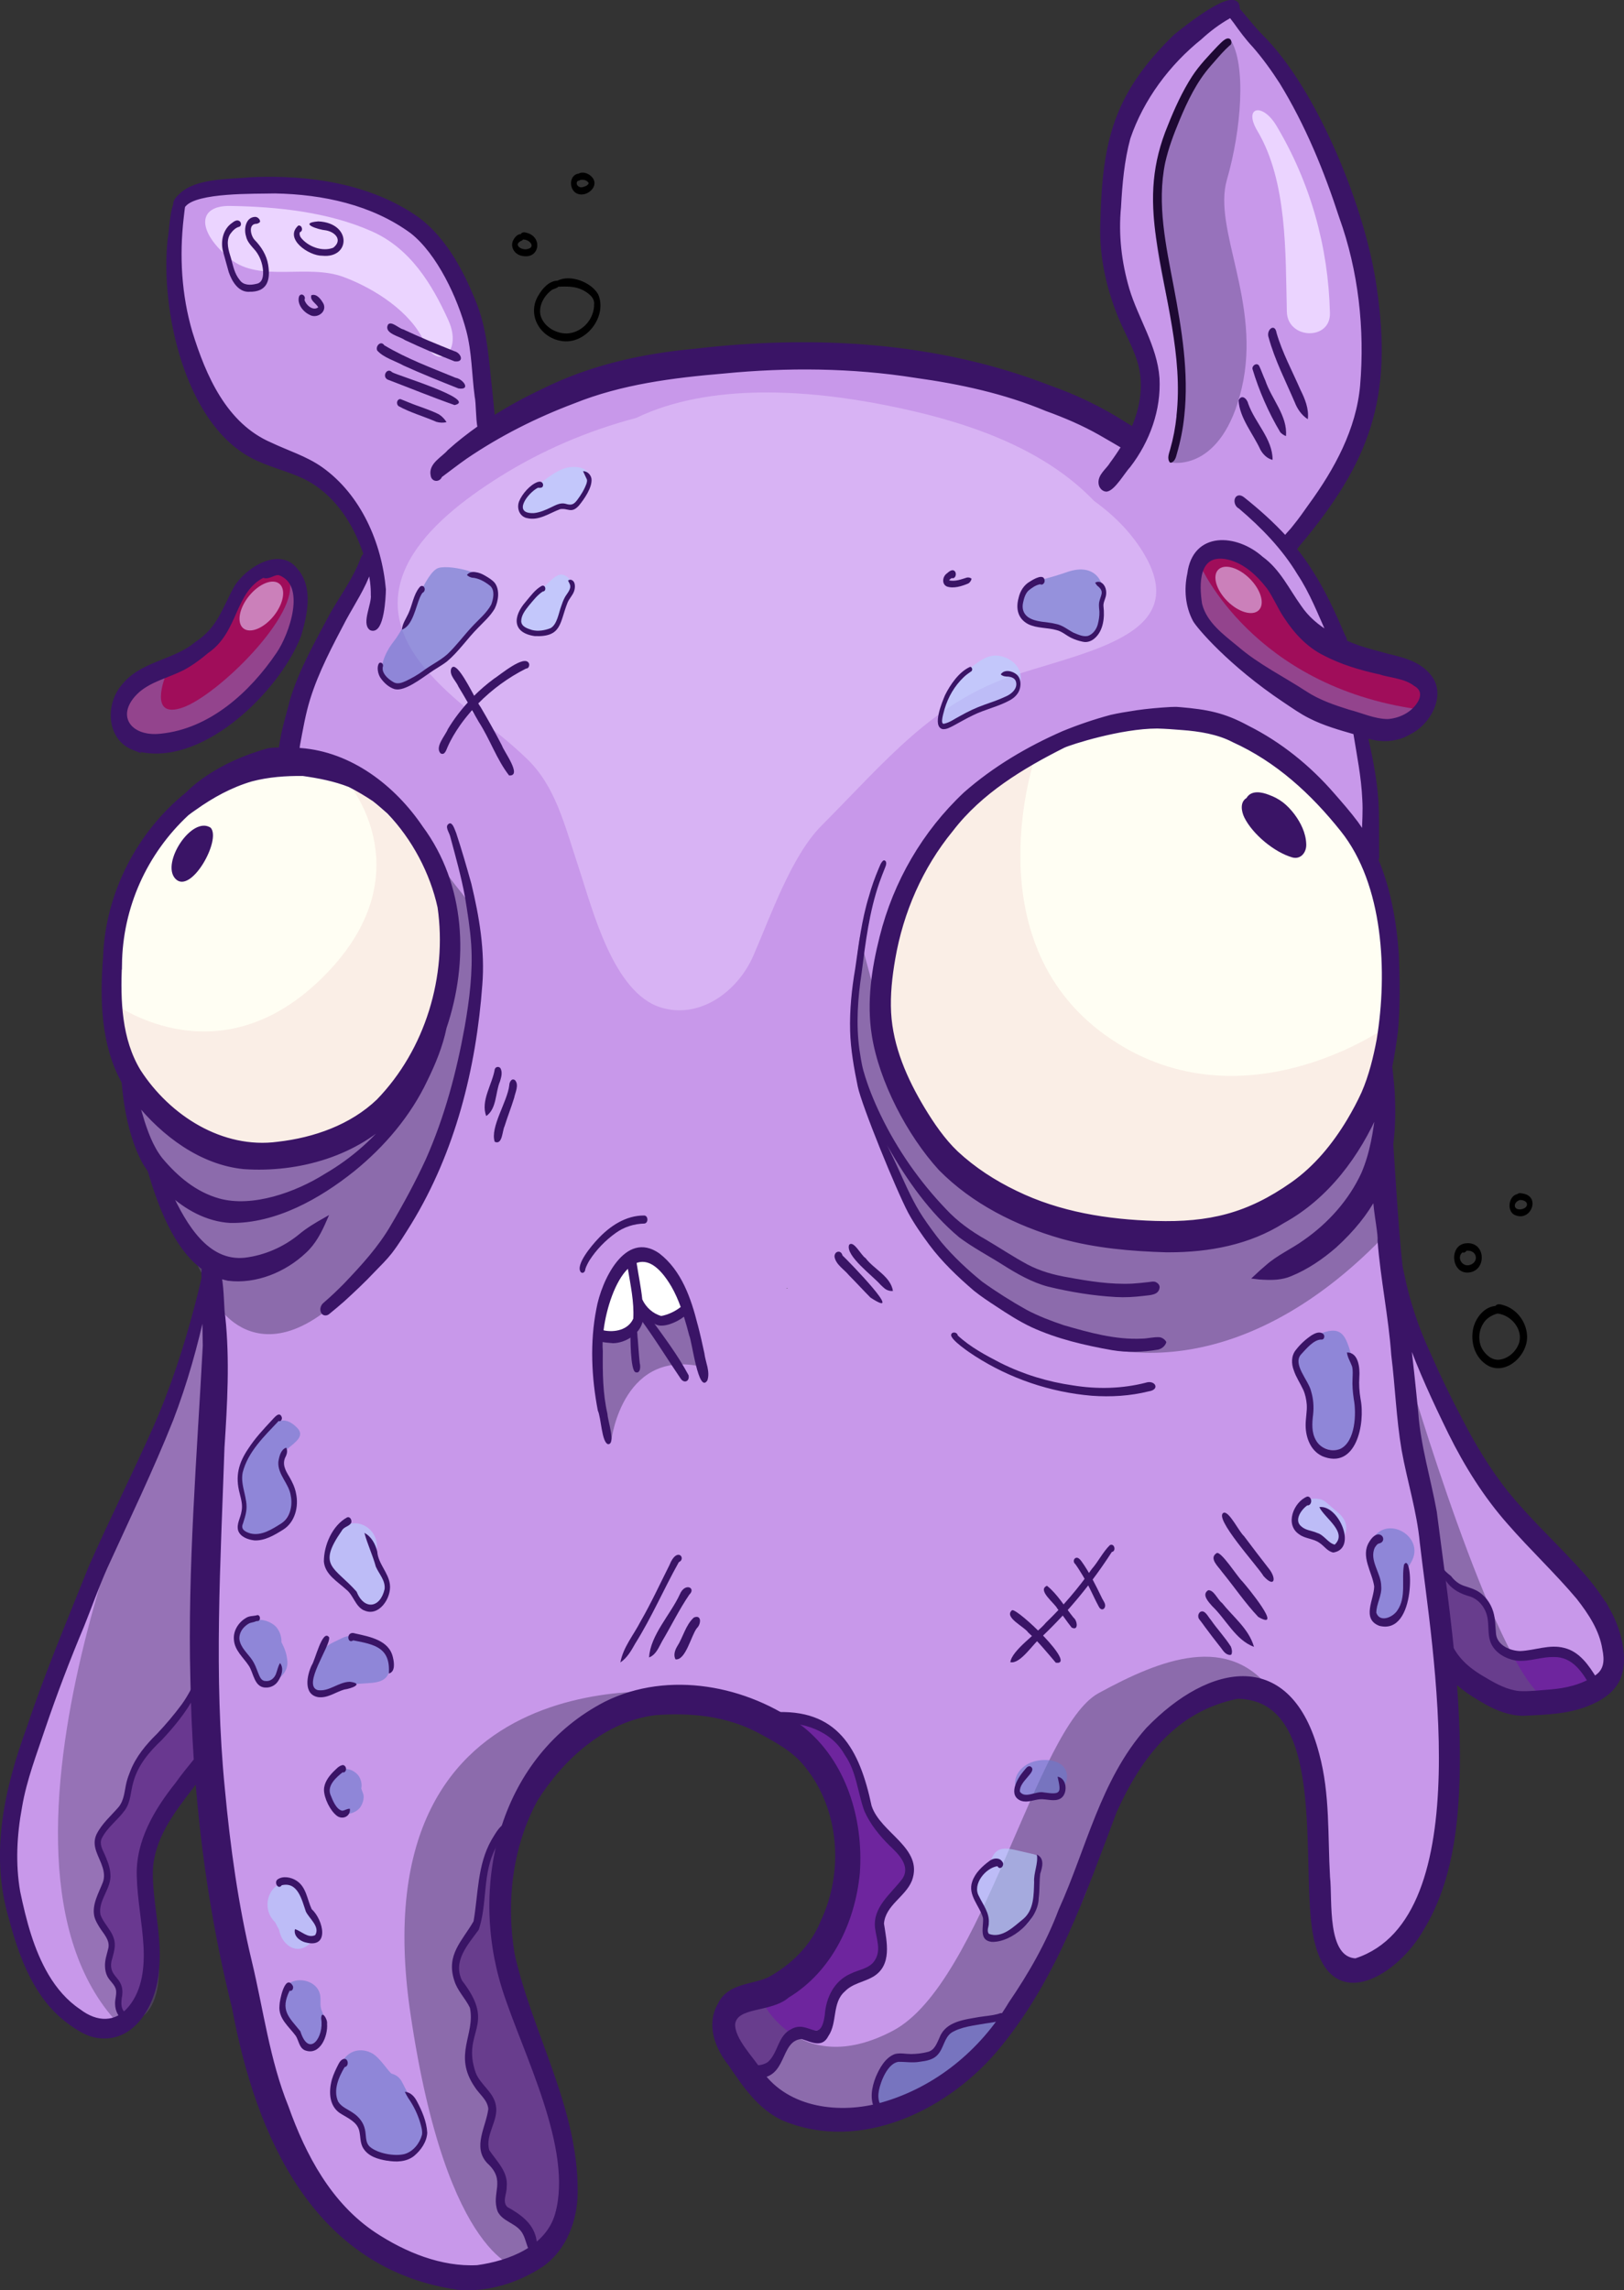 <?xml version="1.0" encoding="UTF-8"?>
<svg xmlns="http://www.w3.org/2000/svg" viewBox="0 0 306.07 431.49">
  <rect x="0" y="0" width="306.07" height="431.49" fill="#333333" stroke="none"/>
  <defs>
    <style>
      .cls-1 {
        fill: #b6d4ff;
      }

      .cls-1, .cls-2, .cls-3, .cls-4 {
        opacity: .6;
      }

      .cls-5 {
        fill: #1e0933;
      }

      .cls-6 {
        fill: #6e259e;
      }

      .cls-2 {
        fill: #697acc;
      }

      .cls-7 {
        fill: #a00d5a;
      }

      .cls-8 {
        isolation: isolate;
      }

      .cls-9 {
        fill: #fffef3;
      }

      .cls-10, .cls-11 {
        fill: #3a1466;
      }

      .cls-12 {
        fill: #fff;
      }

      .cls-13 {
        opacity: .58;
      }

      .cls-13, .cls-14, .cls-15 {
        fill: #ebd4ff;
      }

      .cls-14 {
        opacity: .46;
      }

      .cls-11 {
        stroke: #3a1466;
        stroke-linecap: round;
        stroke-miterlimit: 10;
        stroke-width: .75px;
      }

      .cls-16 {
        fill: #de75dd;
      }

      .cls-17 {
        fill: #c15dc0;
      }

      .cls-18 {
        fill: #4b2b5c;
      }

      .cls-3, .cls-19 {
        fill: #644d82;
      }

      .cls-3, .cls-19, .cls-4, .cls-20 {
        mix-blend-mode: multiply;
      }

      .cls-19 {
        opacity: .5;
      }

      .cls-21 {
        fill: #a675be;
      }

      .cls-4, .cls-20 {
        fill: #8b69af;
      }

      .cls-20 {
        opacity: .8;
      }

      .cls-22 {
        fill: #c898ea;
      }

      .cls-23 {
        fill: #efc9c7;
        opacity: .3;
      }
    </style>
  </defs>
  <g class="cls-8">
    <g id="Layer_2">
      <g id="Layer_1-2" data-name="Layer_1">
        <g>
          <g>
            <path class="cls-16" d="M80.91,324.29c-2.73-2.3-.78-10.69-.93-14.21.89-12.81,1.59-25.67,3.58-38.36.34-3.25,1.55-6.32,2.09-9.49.26-1.36.03-3.72,1.83-3.97.79-.06,1.44.58,1.59,1.32-.14,8.23.9,16.49,1.27,24.75,1.07-5.5,1.88-21.95,8.71-22.6.21.06.34.29.43.46-1.69-.26-1.75,2.83-2.37,3.98-3.8,11.35-4.38,23.42-5.82,35.22-.09,4.36.93,18.35-2.37,20.79-4.04,1.18-1.5-8.19-1.63-10.3.55-5.53,1.46-11.02.86-16.59-.35,6.2-1.26,12.33-2.25,18.44.43.17.44.2-.02.23-.57,2.71-.55,11.84-4.95,10.32Z"/>
            <path class="cls-16" d="M124.37,251.11c-.66-4.58,1.95-10.59,7.03-11.04.43,4.85-2.7,9.1-7.02,11.05,0,0,0,0,0,0Z"/>
            <path class="cls-16" d="M73.57,327.5c-4.43-.73-5.29-5.67-4.99-9.39-1.2,4.86-3.93-11.29-4.08-12.64-.69-5.7-.58-11.5.27-17.18,1.1-7.09,1.4-14.45,3.8-21.25,1.73-3.9,7.47-4.76,10.24-1.48,1.33-5.08,2.03-16.72,6.51-19.42,3.33-2.26,8.25-.29,9.03,3.68,6.33-2.67,9.83,2.99,8.61,8.79,3.4-11.47,5.8-23.43,10.61-34.39,3.81-5.69,12.62-1.21,10.63,5.25,1.04-.7,2.84-3.07,4.09-2.02-1.31,1-.58,5.34-.97,7.13-.12,1.73-.27,3.48-.52,5.2-1.47,10.85-6.45,20.83-9.77,31.19-2.49,6.99-4.96,13.99-7.43,20.99-1.73,4.04-2.23,10.34-7.53,11.1-1.03,4.32-3.9,9.2-9.07,7.73-.95,4.66-6.97,7.06-10.54,3.66-1.09,5.15-1.46,14.25-8.89,13.06Z"/>
            <path class="cls-16" d="M83.67,427.41c-6.43-.94-13.69-2.43-17.94-7.79-7.64-8.75-13.59-18.9-16.14-30.32.06.23.11.43.17.65-.55-2.07-1.21-4.26-1.15-6.42.02-.58.14-1.15.34-1.69-2.95-9.04-4.91-18.66-5.45-28.18.29-4.64-1.52-9.04-1.99-13.63,0,.01,0,.03,0,.05,0,.03,0,.06.02.15-1.91-13.7-2.04-27.38-1.4-41.14.19-3.66.58-7.24,1.03-10.74.15-4.21,2.35-9.05,7.3-8.46.95-.52,2.04-.77,3.17-.7,1.91.12,3.77,1.23,4.74,2.89,0,0,.01,0,.02,0,.92-7.68,12.24-6.87,11.9.86-.45,3.62-1.19,7.21-1.63,10.84-1.2,9.59-2,19.23-2.2,28.89,1.37,4.71,2.94,9.38,3.83,14.22,4.42,1.9,4.35,7.45,5.61,11.44,3.3,13.48,6.32,27.03,9.83,40.45,1.25,6.12,4.68,11.88,4.88,18.17,1.68,6.65,5.95,20.23-4.94,20.47Z"/>
            <path class="cls-17" d="M11.11,378.75s0,.01.01.02c0,.01.02.03.03.04-.01-.02-.03-.04-.04-.05Z"/>
            <path class="cls-17" d="M11.09,378.73s0,0,0,0c0,0,0,.01.01.02,0,0,0,0,.01.01,0,0-.01-.02-.02-.03Z"/>
            <path class="cls-17" d="M56.55,130.52v.02s-.01,0-.01.01c0,0,0-.02.01-.03Z"/>
            <path class="cls-17" d="M61.35,118.7s0,0,0,0c-.02.04-.03.07-.05.11.02-.03.03-.07.05-.1Z"/>
            <path class="cls-17" d="M61.38,118.66s0,0,0-.01c0,0,0,0,0,0,0,0,0,0,0,0,0,0,0,0,0,0,0,0,0,0,0,0,0,.01-.01.02-.02.03,0,0,0,0,0,0Z"/>
            <path class="cls-22" d="M148.2,242.75c.06,0,.11,0,.16,0,.03-.04.05-.07.08-.11-.08.04-.17.08-.25.11ZM86.67,430.26c-.51-.06-1.01-.15-1.51-.26-.5-.13-1-.28-1.49-.46-.19-.08-.38-.16-.56-.24-.11-.07-.22-.13-.33-.2-.35-.2-.69-.4-1.09-.49-.02,0-.05,0-.07-.01-.02,0-.04,0-.05,0-.02,0-.04,0-.07,0-.03,0-.06,0-.09,0-.43-.02-.84.13-1.17.39-.19-.06-.38-.13-.57-.19-.13-.04-.27-.09-.4-.13-1.93-.63-3.88-1.2-5.84-1.74-.02,0-.03,0-.05-.01-.01,0-.02,0-.03,0,0,0-.01,0-.02,0-.02,0-.04,0-.05-.01-.03,0-.06-.02-.09-.02.01,0,.02,0,.03,0-.02,0-.03,0-.04-.01-.26-.07-.51-.14-.77-.21-2.45-1.91-4.39-4.58-6.68-6.69-10.5-10.15-17.01-23.9-19.18-38.27-.83-6.62-2.44-13.09-3.78-19.62-.39-2.79-1.48-5.77-.3-8.49-.33-2.99-1.18-5.86-1.45-8.86.02.19.04.32.06.5-.45-4.2-1.13-8.48-1.3-12.74-.33-.32-.6-.69-.84-1.08-2.07,2.93-4.09,5.9-6.51,8.56-1.02,1.05-1.89,2.41-3.29,2.96-.49,1.36-1.03,2.7-1.6,4.03-.22,2.25-.2,4.88-1.23,6.6.61,2.1,1.21,4.2,1.7,6.33,1.66,4.85,2.41,10.09.86,15.08-.88,4.06-4.39,7.67-8.53,7.67-.69,0-1.39-.1-2.11-.32-2.52-.46-4.73-1.45-6.63-2.83-.15-.19-.29-.39-.44-.58-.01-.02-.03-.04-.04-.06,0-.01-.02-.03-.03-.04,0,0-.01-.02-.02-.02,0,0,0,0,0,0,0,0,0,0,0,0,0,0,0,0,0-.01,0,0,0,0,0,0,0,0,0-.01-.01-.02,0,0,0,0,0,0,0,0,0-.01-.01-.02,0,0,0,0,0,0,0,0,0,0,0-.01,0,0,0,0,0,0,0,0,0,0,0,0t0,0s0,0,0,0c0,0,0,0,0,0,0,0,0,0,0,0h0s0,0,0,0c0,0,0,0,0,0,0,0,0,0,0,0,0,0,0,0,0,0,0,0,0,0,0,0,0,0,0,0,0,0h0s0,0,0,0c0-.01-.02-.02-.02-.03,0,0,0,0,0,0,0,0,0,0-.01-.01h0s0,0,0,0c-.66-.89-1.32-1.77-1.95-2.67-.24-.44-.48-.87-.72-1.31,0,0,0-.02-.01-.03-.01-.02-.02-.04-.03-.06,0,0,0,0,0,0,0,0,0-.01,0-.02h0s0-.02,0-.02c0,0,0,0,0,0,0,0,0,0,0,0,0,0,0,0,0,0,0,0,0,0,0-.01-.02-.03-.04-.07-.05-.1-.26-.48-.52-.97-.79-1.45-.14-.25-.27-.5-.42-.74-.28-.46-.57-.94-1.07-1.18-.96-2.87-1.91-5.74-2.85-8.61-.13-.38-.36-.71-.67-.93-.09-.79-.16-1.57-.19-2.35-1.85-5.69-.85-11.83.5-17.54.29-1.23.6-2.54,1.51-3.45-.07-.23-.16-.45-.29-.66-1.64-1.86-.75-4.34.04-6.37.89-3.24,3.11-14.14,6.08-15.33.7-1.85,2.08-5.82,3.79-8.7-.08-.35-.13-.73-.13-1.14,0-.28.02-.55.04-.82.68-.04,1.32-.47,1.59-1.13.38-.96.74-1.93,1.1-2.9.04-.1.08-.2.13-.29.31-.72.63-1.45.95-2.17,0-.02.02-.04.03-.06.65-1.44,1.32-2.88,1.92-4.34.18-.45.36-.89.48-1.36.18-.73.04-1.52-.55-2.04-.04-.03-.08-.07-.12-.1.74-1.45,1.5-2.88,2.27-4.32,1.63-2.83,3.32-5.64,4.62-8.65.87-1.95,1.58-3.97,2.45-5.92.69-1.55,1.49-3.05,2.16-4.61.03-.39.06-.78.1-1.17.32-.2.57-.51.73-.87.2-.46.32-.97.46-1.46.11-.38.23-.77.34-1.16.05-.15.1-.3.14-.45.02-.07.04-.15.05-.22.1-.37.2-.73.3-1.1.13-.5.29-1.03.31-1.56.28-.78.56-1.56.85-2.34.39-1.07.77-2.13,1.16-3.2.19-.53.39-1.06.58-1.59.1-.29.2-.57.29-.86.07-.24.11-.49.1-.74.06-.17.13-.34.19-.51.21-.57.42-1.14.63-1.71.26-.73.6-1.49.62-2.28,0-.03,0-.06,0-.1.38-.94.77-1.87,1.17-2.8.25-.58.49-1.17.73-1.75.28-.67.68-1.43.62-2.17-1.48-1.22-2.69-2.78-3.92-4.25-.75-.9-1.47-1.82-2.14-2.78-.81-.6-1.36-1.49-1.9-2.36-2.07-3.33-3.74-7.49-1.45-9.86-1.26-.92-2.05-2.26-2.61-3.75-.67-1.7-1.22-3.45-1.75-5.2-.56-1.66-1.03-3.34-1.42-5.04-.07-.28-.13-.56-.2-.84-1.77-1.95-1.94-4.87-2.66-7.32-1-2.95-.89-6.07-1.25-9.13-.22-3.89-.34-7.8.27-11.66.38-3.58,1.52-7,2.89-10.31.96-3.06,3.79-9.35,6.42-11.09,1.39-1.56,2.73-3.53,4.86-4.07.29-.2.61-.37.94-.51.43-.78,1.1-1.45,1.96-1.88,2.1-1.1,3.83-2.75,5.97-3.77,2.42-1.26,5.13-1.77,7.84-1.84.48-.03.96-.07,1.44-.12-.04-3.47.61-6.98,1.45-10.38.23-.1.45-.24.65-.43.3-.28.47-.71.64-1.08.14-.3.28-.61.42-.92,0,0,0-.02.01-.03,0,0,0,0,0-.01,1.1-2.38,2.18-4.77,3.24-7.16,0,0,0-.01,0-.02,0,0,0,0,0,0,.64-1.46,1.28-2.92,1.91-4.38.31-.72.62-1.44.93-2.16.15-.34.3-.68.45-1.02.17-.38.36-.77.48-1.18,1.06-.99,2.13-1.98,3.16-3-.29-.84-.28-1.78.09-2.62.54-1.52,1.28-3.05,2.55-4.08.1-.08.21-.16.32-.23-.75-1.38-1.45-2.79-1.98-4.26-.65-.89-1.32-1.76-1.93-2.67-.92-1.39-1.47-3.01-2.6-4.26-.79-1.07-2.09-1.43-3.17-2.13-1.57-1.18-3.27-2.07-4.98-3.01-.72-.47-1.44-.96-2.21-1.36-1.84-.64-3.6-1.47-5.06-2.8-2.35.5-4.28-1.27-5.19-3.28-1.55-2.71-3.01-5.47-4.32-8.31-3.04-6.88-5.57-14.21-5.65-21.81.07-1.82-.04-3.89.88-5.51-.49-2.42-.71-5.01.24-7.29.81-1.4,2.36-1.53,3.65-.94.06-.04.11-.07.16-.1.4-.25.84-.41,1.3-.51.33-.22.67-.41,1.02-.58,1.29-.63,2.76-.56,4.15-.31,1.57-.48,3.2-.8,4.84-.97,3.53-.54,7.09-.4,10.56.43,2.17.46,4.2,1.38,6.28,2.11,2.49,1.02,5.19,1.57,7.41,3.18.05.03.1.07.15.1.55-.25,1.19-.32,1.79-.13,2.5.82,4.4,2.91,5.42,5.28.16.37.33.69.67.92.93.81,1.75,1.75,2.52,2.71.71.88,1.26,1.88,1.81,2.86,1.47,2.7,2.46,5.63,3.25,8.48.99,1.84,2.4,7.12,1.43,9.98.12.57.24,1.14.36,1.71.37,2.57,1.97,6.79,1.39,9.39.72-.21,1.44-.36,2.18-.48.08-.25.21-.48.38-.7.49-.66,1.33-.96,1.96-1.49,6.17-4.04,13.45-6.1,20.6-7.66,7.56-1.53,15.31-1.71,22.99-1.88.25.02.51.02.76.02.32-.81,1.02-1.46,1.99-1.56,2.4-.13,4.83-.14,7.24-.14,7.74-.12,15.42,1.1,23.04,2.31,6.03,1.2,12.14,2.11,18.03,3.92,4.24,1.07,8.2,2.97,11.84,5.37,1.09.3,2.18.64,3.28.89.96.14,1.92.23,2.84.55,1.42.47,2.75,1.2,3.48,2.56.27.56.59,1.11.85,1.68.25-.34.51-.67.77-1,.09-.83.36-1.64.49-2.46.67-2.94,1.28-5.98,2.61-8.7-.66-3.81-2.61-7.41-2.68-11.28-3.11-7.19-5.26-15.01-5.08-22.9.17-2.89.67-5.76,1.3-8.58.49-2,.97-4,1.53-5.98.43-1.24.78-2.78,2.11-3.34.23-.49.47-.97.75-1.44-.35-1.82,1.21-3.34,1.97-4.87.96-1.4,1.74-3.48,3.72-3.52,1.17-1.25,2.03-3.03,3.65-3.73.68-.63,1.41-1.23,2.07-1.89.83-.79,1.36-1.78,2.11-2.64,1.43-1.44,3.78-2,5.16-.18,1.19,1.43,2.22,3,3.18,4.6.55.93,1.04,1.89,1.49,2.87,1.47,1.66,2.62,3.59,3.83,5.45,1.09.26,1.68,1.29,2.09,2.25.82,1.72,1.65,3.45,2.45,5.19.89,1.89,1.68,3.83,2.3,5.83.29.51.58,1.05.63,1.64-.01.77.35,1.47.52,2.21,1.53,1.58,1.65,4.2,2.39,6.22,1.22,3.9,2.71,7.75,3.68,11.68,1.56,1.13.98,3.3,1.2,4.96.13,3.63.76,7.26.5,10.9-.32,2.82-.66,5.64-.91,8.47-.25,2.94-1.26,5.72-2.3,8.46-.63,1.65-.87,3.43-1.87,4.95-.61.91-1.29,1.97-2.31,2.42-.7,1.34-1.41,2.66-2.17,3.97-1.76,3.12-4.24,5.69-6.62,8.33,1.2,1.97,2.37,3.96,3.39,6.04,2.34.7,3.12,3.52,4.32,5.4,2.47,4.13,3.51,8.82,3.24,13.54,1.47.21,2.82,1.15,3.36,2.74.8,2.76.72,5.69.84,8.54.66,4.42,1.44,8.96.51,13.4.07,1.73.12,3.46.1,5.2.52,1.02.91,2.12,1.34,3.18.98,2.27,1.64,4.64,2.2,7.05,1.14,3.68,1.76,7.53,1.92,11.38.03,2.49-.63,4.95-1.22,7.35.1,1.4.16,2.8.17,4.21.02,2.8-.09,5.62-.66,8.36-.19.81-.43,1.73-.75,2.68.07,1.14,0,2.32.03,3.41,1.75,2.17.61,5.15.61,7.68.16,1.81-.79,3.46-2.04,4.7-.02.29-.03.44-.04.7,1.33,1.39,1.08,3.41,1.23,5.17.21,3.64.78,7.25,1.46,10.83.55,2.9,1.29,5.78,1.39,8.73,0,.21,0,.42-.02.64.2.27.39.57.57.9,2.57,1.58,2.15,5.02,3.4,7.45.58,1.5.97,3.07,1.35,4.63.49,1.25,1.01,2.48,1.54,3.71.43,1.08,1.04,2.11,1.4,3.2.13,1.04.75,1.85,1.18,2.78,2.01,4.35,4.41,8.49,7.35,12.29,1.41,2.08,2.99,4.19,4.22,6.43,1.13.65,2.02,1.72,2.93,2.67,2.49,2.68,4.77,5.55,6.92,8.51,1.67.94,2.73,2.67,3.92,4.13,2.35,1.67,4.95,3.45,5.77,6.37.27.22.51.48.73.76.08.51.18,1.03.26,1.54.1.74.19,1.48.24,2.22.03.52.03,1.04.02,1.57-.03.69-.1,1.37-.18,2.05-.06.41-.13.81-.22,1.2-.03.14-.07.27-.1.4-1.56,1.89-4.27,3.01-6.47,1.78-2.19,1.12-4.63,1.85-7.11,1.64-.74-.05-1.47.04-2.21.12-.58.07-1.17.14-1.76.14-.16,0-.33,0-.49-.02-4.31-.3-11.93-3.91-13.54-8.15-.29-.64-.55-1.31-.76-1.99-.12,1.21-.28,2.41-.53,3.61.32,2.93.53,5.88.39,8.83,0,0,0,.02,0,.03.36,1.41.69,2.86.74,4.33-.11,1.4-.24,2.8-.3,4.2-.24,2.34-.09,4.7-.17,7.04-.12,2.42-.55,4.8-1.06,7.17-.23,1.13-.32,2.3-.59,3.42-.43,1.76-1.17,3.41-1.66,5.15-.4,2.03-1.3,3.89-1.86,5.87-.54,2.71-1.68,5.25-3.66,7.22-2.59,2.94-5.51,5.46-9.7,4.5-3.82-.64-5.18-3.42-6.12-6.75-.88-2.81-.32-5.76-.32-8.64.07-2.27-.82-4.99.95-6.82.06-1.15-.01-2.35.34-3.45-1.69-5.17-2.28-10.77-1.73-16.21-1.72-1.16-3.01-3.5-4.07-5.05,0,0,0,0,0,0-.17-.31-.33-.63-.46-.95-.23-.58-.27-1.26-.17-1.89-.27-.54-.59-1.09-.9-1.65-1.81.2-3.57-1.05-5.11-1.93-.87-.41-1.82-.64-2.6-1.31-2.79.95-5.24,3.25-8.4,2.57-.11-.02-.22-.05-.33-.08-.51.43-1.01.86-1.51,1.29-1.49,1.26-3.04,2.46-4.4,3.84-2.94,3.81-5.72,7.76-8.76,11.5-.73,1.56-1.43,3.14-2.12,4.72-.3.78-.6,1.55-.92,2.32-.32.8-.69,1.57-1.08,2.33-.04.09-.07.17-.11.26,1.91,2.16.4,4.94-.31,7.27-.88,2.9-1.92,5.76-3.56,8.32-1.18,2.84-1.63,6.54-5.05,6.72-1.82,4.19-4.63,7.93-7.43,11.51-2.67,3.18-4.86,6.8-8.01,9.55-4.18,3.41-8.66,6.64-13.69,8.64-2.88,1.4-5.96,2.41-9.21,2.04-5.46-.36-11.28-1.61-15.12-5.82-3.33-1.7-6.17-4.77-7.37-8.33-1.13-3.15-.92-7.36,2.38-9.08.8-.48,1.75-.78,2.65-.98,1.16-.31,2.52-.08,3.42-1.02,2-1.91,4.19-3.62,6.25-5.45,1.41-1.45,2.3-3.47,4.09-4.5.64-1.31,1.26-2.83,2.68-3.45-.42-1.18-.22-2.44.01-3.66.23-2.44.77-4.87,1.7-7.14.35-1.21.72-2.47,1.49-3.49-1.98-4.64-4.23-9.21-5.49-14.11-1.88-1.76-3.81-3.62-5.5-5.64-.31-.04-.64-.12-.96-.27-3.05-1.44-6.17-2.79-9.27-4.14-4.37-1.48-9.03-1.86-13.54-2.78-.78-.08-1.56-.26-2.29-.56-.12.06-.23.11-.34.17-4.23,2.09-8.67,3.77-13.24,4.89-4.2,4.47-7.55,9.63-10.32,15.08-1.21,1.72-1.06,4.14-2.89,5.42-.11.08-.22.15-.33.21-.36,5.65-.69,11.3-1.08,16.95-.12.78-.12,1.59-.13,2.38-.01,2.58.32,5.15.86,7.67.57,2.66,1.3,5.28,2.13,7.87,1.07,3.36,2.34,6.64,3.66,9.91.04.12.07.24.11.35,0,.01,0,.02,0,.04h0c0,.12,0,.23.02.35,0,.04,0,.08,0,.12.01.15.03.3.05.45.01.08.03.17.04.25.01.07.03.15.04.22,0,0,0,0,0,0,0,.04.01.08.02.11.02.11.05.23.07.34.14.61.28,1.21.44,1.82.28,1.09.6,2.16.92,3.24.08.28.16.57.24.85.16.57.32,1.14.47,1.71.08.29.15.57.23.86.13.51.25,1.02.37,1.53.19.8.37,1.61.55,2.41,0,.02,0,.03.01.05.33,1.56.66,3.11.99,4.67.02.12.05.24.07.36,0,.07.01.14.02.21.06.74.14,1.47.23,2.2-.06.29-.09.59-.09.87,0,.24,0,.48,0,.72-.29.32-.49.73-.67,1.1-.17.33-.32.67-.48,1.01-.32.68-.63,1.35-.94,2.03,0,0,0,0,0,0h0s0,0,0,0t0,0h0s0,0,0,0c0,0,0,0,0,.01,0,0,0,0,0,.01-.02.05-.04.1-.07.15-.62,1.35-1.23,2.7-1.89,4.03-.38.73-.76,1.48-1.22,2.16-.04.06-.08.12-.12.18,0,.01-.02.02-.02.03-.28.39-.58.77-.89,1.13-.29.3-.58.59-.89.87-.55.46-1.12.89-1.71,1.3-.34.07-.68.14-1.02.22-.86.2-1.71.43-2.56.71h0s-.01,0-.02,0c-.96-.07-1.87-.38-2.65-.87-.61,1.02-1.49,1.87-2.56,2.39-.1.1-.19.19-.3.28-.32.03-.64.05-.96.07-.08,0-.15,0-.22,0-.4,0-.8-.01-1.2-.04Z"/>
            <path class="cls-21" d="M18.61,295.24s0-.02.01-.03c-.01.04-.03.08-.04.12l.03-.09Z"/>
          </g>
          <g>
            <path class="cls-7" d="M258.43,131.65c.34.1.68.23,1.02.36-2.76-1.7-5.27-3.76-7.95-5.56.78.89.93,2.26.22,3.25,2.17.88,4.47,1.33,6.71,1.95ZM259.36,137.36c-2.01-.84-4.11-1.36-6.23-1.87-2.79-.79-5.51-1.9-7.93-3.51-1.8.29-3.09-1.29-4.43-2.22-2.56-1.35-4.77-3.32-6.43-5.69-1.1-.3-2.02-1.03-2.93-1.69-1.21-.95-2.16-1.57-3.06-2.67-.81-.47-1.29-1.31-1.7-2.12-.7-.87-1.36-1.81-1.64-2.91-.64-2.77-.9-6.06.81-8.51,1.27-1.64,3.1-3.56,5.38-3.01,1.04.16,2.28.54,2.93,1.41,3.16,1.46,5.77,3.96,7.59,6.91,1.23,1.8,2.39,3.64,3.61,5.44,1.02,1.48,2.22,3.58.69,5.14.89.66,1.77,1.32,2.65,1.99.79-.55,1.91-.16,2.8-.1,2.79.3,5.5,1.13,8.02,2.36,1.26-1.68,3.57-.95,5.21-.32,1.23.51,2.61.85,3.53,1.88.99,1.15.95,2.91.22,4.18,0,1.64-1.04,3.02-2.41,3.83-1.78,1.7-4.35,2.39-6.68,1.46Z"/>
            <path class="cls-7" d="M256.28,134.06c-.95-.03-1.77-.56-2.52-1.15-.75-.58-1.61-.98-2.43-1.44-2.89-1.75-9.51-4.83-10.16-8.29-2-1.82-1.67-5.14,1.41-5.19,1.33.09,2.23,1.22,3.25,1.96.46.45,1.05.59,1.61.88.9.5,1.76,1.07,2.62,1.65,1.86,1.37,3.82,2.6,5.89,3.64,1.76.89,4.5,2.09,3.61,4.53.89,2.03-1.26,4.18-3.28,3.41Z"/>
            <path class="cls-7" d="M29.34,140.78c-1.03-.29-1.95-.89-2.65-1.69-2.93.23-4.75-2.86-4.19-5.5.28-1.34.99-2.53,1.58-3.75,1.43-1.98,3.95-3.24,6.39-3.17.53-.24,1.08-.45,1.64-.57.34-.07.69-.11,1.03-.1,2.8-2.86,5.86-5.47,8.95-8.02-.33-1.26.48-2.43.85-3.59.83-2.17,2.16-4.22,4.28-5.3,2.34-2.76,5.39-2.79,7.89-.18,1.55.51,2.31,2.3,1.94,3.82.62,3.61-.29,8.33-3.71,10.24-3.2,6.41-6.9,10.58-13.5,13.55-2.76,2.65-6.46,5.38-10.49,4.26Z"/>
          </g>
          <g>
            <path class="cls-18" d="M21.12,360.62c-.25-2.31-.67-4.96.21-7.16.74-1.37,2.68-1.68,3.8-.58,1.14,1.06.66,2.69.77,4.06-.04,1.08.23,2.18.15,3.25-.23,2.68-4.23,3.04-4.93.43Z"/>
            <path class="cls-18" d="M21.29,359.86c-.55-.94-.62-2.2-.17-3.19.2-.38.67-1.22,1.17-1.03-.08.05-.04.15-.04.23.32,1.43-.24,2.79-.95,3.99Z"/>
            <path class="cls-18" d="M20.12,359.78c-.71-1.63-.14-4.07,1.69-4.65.14-.02.3,0,.28.16-.02,0-.03-.01-.05-.01-.15,1.68-.85,3.2-1.92,4.5Z"/>
            <path class="cls-6" d="M38.06,329.8c.03-.26-.02-.53-.21-.78-.02-.03-.04-.05-.06-.07.12-.42.42-.88.11-1.31.07-1.21-.4-2.38-.61-3.56.41-.39.45-1.08,0-1.46.09-.36.17-.72.24-1.09.06-.32.09-.67-.01-.98.55-.8-.23-1.88-1.15-1.49-.36.14-.59.54-.79.85-.39.58-.71,1.19-1.05,1.8-.69.92-1.39,1.75-2.14,2.64-2.05,2.19-4.12,4.54-5.8,7.04-1.69,2.15-2.99,4.92-2.6,7.7,0,.02.02.02.03.04-.31.63-.56,1.23-.74,1.55-.6.21-1.01.76-1.4,1.24-.71.92-1.47,1.81-2.1,2.79-1.92,1.16-2.24,5.11.36,5.62,0,.04,0,.08.01.12-.36.47-.21,1.1-.19,1.65,0,.66,0,1.35.15,2,.04.16.12.29.21.4-.01.07-.02.15-.03.22-1.51,1.64-2.38,4.78-1.32,6.84.62,1.04.95,2.23,1.64,3.23.08.55.18,1.09.25,1.64-.02.43,0,.86.17,1.27-.85,1.67-1.24,4.13.49,5.38.19.44.48.83.96.87.02,1.06.24,2.12.23,3.17-.09.9-.25,2.15.8,2.55,1.85.49,2.2-2.02,2.49-3.31,1.66-1.02,1.22-3.4,1.63-5.02.15-.45.03-.92,0-1.38.07-1.26.11-2.52.1-3.79.64-.6.27-1.56.26-2.32-.2-2.06-.58-4.08-.79-6.14-.08-.78-.1-1.56-.04-2.34.01-.44.08-.89.02-1.33-.04-.29-.22-.53-.46-.67.03-.11.06-.23.09-.34.2-.92.29-1.85.36-2.79.08-.98.19-1.96.33-2.94.28-.38.45-.83.65-1.26.47.3,1.22.07,1.39-.48.09-.3.18-.61.27-.91.33-1.09.72-2.17,1.2-3.2.79-1.64,1.73-3.19,2.79-4.66.29-.45.67-.87.93-1.34.82-.05,1.29-1.13,1.82-1.66.49-.62.94-1.27,1.36-1.94.39-.55.87-1.54.14-2.05Z"/>
            <path class="cls-18" d="M95.76,391.2c-.37-.06-.71-.28-.84-.64-.08-.22-.16-.43-.23-.65-1.16-.44-.98-2.28-1.28-3.3-.33-1.83-.8-3.67-.81-5.53.05-.66.85-1.06,1.42-.73.8.52.71,1.68,1.02,2.5.49,1.96,1.02,3.91,1.52,5.87.28.88.64,2.56-.78,2.49Z"/>
            <path class="cls-6" d="M105.82,408.25c0-2.39-.21-4.77-.83-7.09.19-.49-.12-.97-.27-1.43-.29-.77-.57-1.54-.86-2.31-1.15-3.32-2.6-6.53-3.43-9.95-.8-2.93-1.52-5.88-2.32-8.81-.43-1-.37-3.16-1.89-3.01-.45-1.89-.84-3.82-1.49-5.66-.13-.31-.37-.52-.63-.64-.08-.72-.15-1.44-.21-2.16-.24-3.15-.22-6.31-.1-9.46.12-.66-.05-1.48-.85-1.54.43-2.52,1.16-5.03,1.65-7.55.16-.64.52-1.31.41-1.98-.11-.86-1.26-1.15-1.77-.45-.4.75-.45,1.67-.73,2.48-.35,1.52-.82,3.02-1.18,4.53-.21,2.65-.78,5.36-1.08,8.08-.12.83-.59,1.54-.93,2.29-.45.83-.65,1.82-1.27,2.54-1.51.92-1.9,1.83-2.32,3.52-.65,2.82,1.67,5.05,2.85,7.37.47.95.86,1.95,1.13,2.98-.46,1.27-.88,2.56-1.07,3.9-.17,1.9-.28,3.86.04,5.75.2,1.08.9,1.95,1.48,2.84.47.57.89,1.54,1.47,2.08.64.9.69,2.26,1.62,2.92-.62,1.95-1.85,3.72-2.06,5.79-.19,1.48.96,4.67,2.52,5.04.48,1.09,1.1,2.01,1.25,3.22-.52,1.61-.33,3.5.63,4.91.52.68,1.3,1.09,2.09,1.35.2.24.43.45.76.48.5.46.64,1.36,1.43,1.39,0,0,.01,0,.02.01.09.07.18.11.28.14.07.57.24,1.17.13,1.74-.35.73.14,1.67.96,1.74,3.12-.1,3.71-3.9,4.09-6.34.53-2.88.63-5.8.46-8.71Z"/>
            <path class="cls-6" d="M170.29,350.52s-.04-.07-.07-.1c-.03-.88-.15-2.22-1.26-2.31-.24-.64-.62-1.35-1.38-1.33-.05,0-.1.02-.15.03-.07-.79-.91-1.53-1.17-2.28-1.21-2.06-2.13-4.33-3.55-6.25-.28-1.54-.84-3.02-1.51-4.43-.56-1.75-1.42-3.42-2.72-4.73-.59-.73-1.28-2.53-2.38-2.33-1.27-1.36-3.03-2.56-4.96-2.43-.89.13-2.3-.22-2.21,1.15.08.56.56.78,1.04.91,1.06.56,2.17,1.01,3.29,1.45-.1.51.25.98.51,1.4.31,1.24.82,2.43,1.4,3.58.58.86,1.38,3.57,2.63,3.27.33.56.55,1.3,1.16,1.63.77,2.62,1.28,5.3,1.99,7.93-.73.65-.22,1.53.22,2.29-.63.69-.44,2.51-.63,3.33-.16,1.72-.29,3.45-.25,5.18.05.64.02,1.32.06,1.97-.44.77-.75,1.71-1.16,2.39-.64,1.39-1.25,2.81-1.78,4.25-.19.67-.65,1.36-.53,2.08-2.51,2.97-5.46,5.31-8.37,7.94-.54-.32-1.15.03-1.56.4-.69-.13-1.25.36-1.76.76-.51-.48-1.25-.2-1.65.29-.67.52-1.35,1.01-1.96,1.6-.34.06-.66.22-.94.43-1.98-.8-3.45,1.5-3.52,3.24-.46,1.29-.48,2.98.78,3.81.03.95.78,1.94,1.82,1.75.1,1.25,1.38,2.38,2.61,1.71.02.08.05.15.09.22.15.26.43.44.74.48.58.06,1.08-.37,1.46-.76,2.05-.54,2.36-3.09,2.81-4.84.88.17,1.4-.84,2.19-1.08.7.57,1.43-.13,1.88-.66,1.21-.03,2.66.45,3.64-.49,1.11-1.29,1.48-3.08,1.82-4.71.92-1.28,1.89-2.55,2.5-4.01,1.04-.42,2.04-.96,2.89-1.68,1.25.05,4.93-2.98,3.4-4.22.31-.88.99-2.06.33-2.91.22-2.33.88-4.61,1.15-6.98.1-.12.2-.24.28-.35.83-.3,1.36-1.11,1.78-1.85.3-.38.73-.66.92-1.12.88-.27,1.3-3.54.12-3.62Z"/>
            <path class="cls-18" d="M275.63,314.89c-1.44-.33-1.11-3.31-1.61-4.49-.2-.73-.41-1.47-.57-2.21-.24-.64-.74-1.69.1-2.09-.19-1.13.41-2.75,1.76-1.88.81.83.93,2.11,1.35,3.16.22,1.24,2.51,5.73-.09,5.41.27.84.27,2.23-.95,2.11Z"/>
            <path class="cls-6" d="M299.37,315.7c-.3-.49-.89-.7-1.17-1.19-.79-1.34-2.14-1.97-3.64-2.3-1.13-.32-2.27-.48-3.44-.33-.76-.04-1.53-.3-2.29-.04-1.19.36-2.45.58-3.7.54-.54-.27-1.08-.53-1.61-.82-.85-.58-1.64-1.26-2.37-2-.09-.39-.16-.79-.2-1.2-.31-1.54-.39-3.02-.45-4.62-.08-1.36-.66-2.83-1.96-3.44-.53-.27-1.15-.21-1.69-.44-.73-.38-1.56-.53-2.29-.89-.62-.69-.92-1.59-1.57-2.33-.62-.93-2.04-.61-1.99.56.13.74.44,1.46.51,2.22.23,2.49.6,4.97.77,7.47.11,1.99.37,3.98.89,5.91.09.22.23.41.34.63.36.59,1.31.54,1.64-.05.79.99,3.39,4.35,4.57,4.27.22.13.45.25.67.37.23.12.45.21.7.27.06.01.12.01.18.01.11.07.23.13.36.19,2.21,1.19,4.73,1.69,7.19,2.04,1.91.05,3.83-.27,5.68-.75,1.4-.41,2.64-1.26,4.11-1.48,1.34-.16,1.44-1.71.76-2.62Z"/>
          </g>
          <g>
            <path class="cls-9" d="M262.67,183.8c.02-2.47-.11-4.94-.48-7.38-.3-1.49-.33-3.1-1.05-4.46.68-.96.36-2.16-.03-3.17-.56-1.72-1.22-3.39-1.91-5.06-1.06-2.11-1.89-6.69-4.9-6.41-.75-1.18-1.57-2.33-2.49-3.38-.69-1-1.42-2-2.2-2.96-.02-.04-.03-.08-.04-.12-.66-1.34-1.87-2.37-3.03-3.28-.12-.07-.23-.15-.35-.23-.51-.45-1.03-.87-1.57-1.27-1.32-1.3-2.4-2.87-3.89-4.01-1.79-1.49-3.91-2.48-5.92-3.62-1.84-.84-3.87-1.14-5.8-1.71-1.38-.44-2.75-.96-4.17-1.23-2.48-.45-5.05-.48-7.56-.4-2.02.11-3.98.58-5.89,1.21-1.19-.12-2.58.26-3.65.65-.84.3-1.67.57-2.56.59-2.56.44-4.84,1.85-6.96,3.3-7.19,3.6-13.95,8.44-18.98,14.76-2.92,3.42-5.9,7.04-7.61,11.24-.27.77-.28,1.45-.12,2.02-.94,2.12-1.69,4.24-2.17,5.53-1.55,4.52-3.02,9.15-3.19,14-.43,8.31,1.84,17.07,7.66,23.2,4.11,4.53,7.97,9.5,13.42,12.46,3.11,1.9,6.21,4.11,9.95,4.45,2.22.32,4.48.41,6.7.76,2.39.49,4.75,1.31,7.08,1.98,5.35,3.75,10.84,3.68,15.63.1,1.81.25,4.09-.97,5.84-.99,3.16-.25,6.01-1.71,8.64-3.38,2.2-1.53,5.37-3.01,5.73-5.96,1.15-1.11,2.09-2.4,2.93-3.74,3.17-2.87,6.29-5.92,8.13-9.85.89-1.77,1.57-3.68,1.93-5.64.15-.31.27-.63.39-.96,1.01-1.99,1.78-4.09,2.15-6.3.48-3.56.26-7.17.33-10.75Z"/>
            <path class="cls-9" d="M83.18,169.33c-.79-3.88-2.58-7.5-4.74-10.8-1.1-1.45-1.75-3.66-3.69-4.15-2.05-3.31-4.54-6.61-8.22-8.19-2.3-.94-4.74-1.5-7.2-1.87-2.33-.25-4.8-1.1-7.12-.43-.5.2-.87.57-1.13,1.01-1.94.24-3.84.78-5.62,1.59-1.84-.85-3.64.56-5.08,1.58-4.31-.1-9.1,6.95-11.33,10.29-2.06,2.36-3.55,5.13-4.69,8.03-.75,2.18-2.18,4.44-1.89,6.8-.32,1.22-.58,2.46-.81,3.71-.8,1.58-.84,3.45-.91,5.19.04,1.39-.59,2.88.08,4.2.24,4.09.85,8.18,2.28,12.03.85,2.45,3.68,9.35,6.86,8.92.14.2.36.35.4.6.75,1.89,2.13,4.3,4.18,4.92,1.07.03,2.06.43,3.09.71,1.3,2.2,6.05,2.9,8.18,2.92,1.18,0,2.35-.03,3.53.01,6.26.47,11.96-.77,17.27-4.17,3.31-1.72,6.75-3.58,9.03-6.61,1.75-2.15,3.43-4.47,4.14-7.19.24-.74.3-1.38.23-1.94.5-.97.85-2.04,1.23-3.06,1.53-4.15,2.26-8.5,2.35-12.91.2-1.04.35-2.25.22-3.32.32-2.6-.24-5.3-.63-7.87Z"/>
            <path class="cls-12" d="M119.58,242.18s.06.03.09.05c-.02-.07-.03-.13-.04-.2,0-.04-.01-.07-.02-.11h0c-.03.06-.06.11-.09.17,0,.02-.02.03-.02.05.03.01.06.03.09.04ZM115.25,251.19c-.19-.01-.36-.06-.51-.15-.85-.02-1.68-.89-1.45-1.78.22-.49.42-.97.68-1.44.34-1.47.93-2.88,1.33-4.33.54-2.24,1.67-4.86,4.15-5.4.05-1.61,2.17-.91,3.17-.75,3.23.64,3.79,4.31,5.34,6.62.06.02.12.04.18.07.43.2.52.63.53,1.06,1.17,1.55-2.84,4.03-3.99,3.06-1.72.59-3.69-.74-3.84-2.54-.39-.76-.16-1.69-.73-2.37-.4,1.37.06,2.55-.33,3.87,0,.66.09,1.4-.29,1.99-.62.73-1.55,1.98-2.62,1.8-.47.29-1.08.27-1.62.29Z"/>
          </g>
          <path class="cls-3" d="M23.28,203.83l10.74,28.26,7.24,14.17s12.31,19.75,36.04-18.49c0,0,12.8-29.59,12.16-36.92-.65-7.33,2.89-16.26-2.6-22.79-2.2-2.62-10.7-14.42-8.96-12.49,7.17,7.9,7.71,25.19,7.71,25.19l-4.4,17.72s-16.93,18.24-28.05,19.85-29.89-14.49-29.89-14.49Z"/>
          <path class="cls-3" d="M162.06,176.51s-9.03,46.7,30.95,71.42c21.14,13.07,45.85,7.31,66.96-14.12l1.61-29.1s-12.61,24.2-32.88,27.92c-33.58,6.15-56.32-19.46-58.02-25.11-4.38-14.53-8.63-31.01-8.63-31.01Z"/>
          <path class="cls-20" d="M231.84,7.38s-15.63,17.22-14.3,34.33c1.32,17.11,8.75,28.55,3.26,45.43,0,0,9.51,1.95,13.24-14.07,3.72-16.02-5.51-29.89-2.81-39.2,2.7-9.31,3.73-21.75.62-26.49Z"/>
          <path class="cls-19" d="M22.08,381.04s9.84,2.36,7.57-15.19-.07-22.87,1.37-24.39,8.78-8.99,8.78-8.99l-1.36-44.22,1.35-44.12-8.96,21.86s-38.22,83.16-8.74,115.05Z"/>
          <path class="cls-3" d="M129.52,319s-62.33-8.72-52.18,60.26c6.91,47.02,20.84,48.24,20.84,48.24,0,0,10.6-6.55,10.37-12.76s-11.13-38.37-11.13-38.37l-3.37-21.25,5.43-19.03c8.98-10.93,19.35-16.31,30.04-17.1Z"/>
          <path class="cls-3" d="M144.15,377.92s7.26,13.58,24.14,4.67c16.89-8.91,26.93-57.14,38.74-63.59,11.81-6.46,24.74-11.53,32.98,0,0,0-18.6-5.59-29.03,20.42s-24.82,48.48-24.82,48.48c0,0-21.24,17.66-37.85,9.25s-9.6-20.8-9.6-20.8l5.43,1.56Z"/>
          <path class="cls-3" d="M265.34,258.57s16.11,54.96,25.72,61.4c0,0-12.17,3.7-19.3-6.3l-4.47-35.33-1.95-19.77Z"/>
          <path class="cls-3" d="M115.24,271.24s2.21-18.01,18.13-13.46l-3.57-11.32s-3.9,5.05-8.7.27c0,0-1.81,6.56-7.85,5.1,0,0-1.28,13.04,1.99,19.42Z"/>
          <path class="cls-4" d="M226.19,106.49s9.83,22.74,41.06,27.14c0,0-6,9.97-31.21-7.47-8.3-5.74-13.15-7.81-9.86-19.66Z"/>
          <path class="cls-4" d="M31.2,127.31s-3.41,8.32,3.24,5.99,22.25-17.67,20.04-24.07l2.56,3.5s-1.66,16.34-14.84,22.6-15.77,5.23-17.52,3.34-3.08-5.91-1.11-8.12,8.33-4.92,8.33-4.92l-.69,1.67Z"/>
          <path class="cls-23" d="M20.79,188.59s19.61,15.28,39.58-4.02c19.97-19.3,5.52-36.65,5.52-36.65,0,0,33.59,17.61,8.37,60.46,0,0-44.58,28.84-53.47-19.79Z"/>
          <path class="cls-23" d="M195.12,142.51s-11.88,34.46,13.16,52.48,52.51-1.18,52.51-1.18c0,0-.78,37.86-41,39.75-40.22,1.9-49.1-26.04-49.1-26.04,0,0-9.32-23.43.95-40.66s23.48-24.35,23.48-24.35Z"/>
          <path class="cls-15" d="M84.54,60.42c-3.13-6.93-7.22-13.61-14.43-16.82-8.17-3.65-17.84-4.66-26.7-4.8-6.44-.11-6.2,4.98,0,10,5.52,4.47,14.55.88,21.27,3.36,6,2.21,12.75,6.67,15.24,12.17,2.64,5.86,7.25,1.92,4.62-3.9Z"/>
          <path class="cls-15" d="M250.65,58.97c-.3-12.49-3.67-24.52-10.07-35.26-2.67-4.48-6.3-3.57-3.61.94,5.67,9.51,5.29,23.01,5.56,34.09.13,5.21,8.25,5.48,8.12.24Z"/>
          <path class="cls-14" d="M215.29,103.83c-2.33-3.74-5.48-6.85-9.11-9.47-10.04-10.49-25.32-15.27-39.31-18.03-14.28-2.82-32.98-4.33-46.98,2.41-9.09,2.4-17.83,6.13-25.84,11.17-13.14,8.28-27.44,21.1-13.16,36.92,6.09,6.74,11.98,9.93,18.38,16.09,5.41,5.2,7.04,12.19,9.96,21.05,2.46,7.45,6.39,23.04,15.26,25.82,7.35,2.31,14.54-2.97,17.49-9.73,3.27-7.49,7.16-18.8,12.85-24.51,12.12-12.17,21.12-23.45,36.76-28.47,14.74-4.74,33.23-7.96,23.7-23.26Z"/>
          <ellipse class="cls-13" cx="49.26" cy="114.17" rx="5.4" ry="2.99" transform="translate(-70.54 80.84) rotate(-51.11)"/>
          <ellipse class="cls-13" cx="233.43" cy="111.14" rx="2.99" ry="5.4" transform="translate(-10.22 197.61) rotate(-45)"/>
          <path class="cls-1" d="M72.5,296.96c-.29-.52-.75-1.22-1.11-1.69-.31-.41-.05-1.46-.37-1.87.18.23.18.22,0-.01-.04-.06-.17-.27-.29-.48.81-1.91,0-4.3-1.8-5.35-2.06-1.21-4.65-.43-5.88,1.54-1.31,2.08-1.3,4.61-.39,6.84.8,1.94,3.11,2.9,3.92,4.34,1.14,2.02,2.83,2.84,4.81,1.68,2.03-1.19,2.24-2.98,1.1-5.01Z"/>
          <path class="cls-2" d="M53.42,276.91c.09-.16-.37-.92-.26-1.07.39-.55.3-2.26.81-2.7,1.8-1.5,3.55-2.62,2-4.17-1.78-1.78-3.27-1.73-5.07-.23-2.15,1.79-4.91,4.56-5.49,7.32-.31,1.47-.22,3.01.42,4.38.18.38.16,2.37.39,2.71-.19.16-1.88,4.08-.33,5.63,1.78,1.78,4.33.83,6.13-.68,2.43-2.04,3.86-4.63,2.88-8.04-.07-.23-.78-2.32-1.48-3.18Z"/>
          <path class="cls-2" d="M54.16,313.01c-.11-1.31-.42-2.24-1.01-3.41-.04-.08-.08-.15-.12-.23,0-.06.02-.11.02-.17,0-.99-.44-2.17-1.18-2.86-1.47-1.35-4.3-1.76-5.71,0-.56.7-1.01,1.37-1.24,2.25-.29,1.13-.2,1.47.24,2.52.22.51,1.29,1.01,1.52,1.52s.97,1.34,1.05,1.48c.45,1.78.38,3.03,2.39,2.94,2.04-.09,4.23-1.78,4.04-4.04Z"/>
          <path class="cls-2" d="M73.52,312.93c-.11-2.56-4.05-4.97-6.84-4.78-1.95.13-1.77.31-3.54,1.11-2.38,1.07-3.82,2.97-3.98,5.64-.16,2.62-1.25,4.25,1.34,4.13,1.57-.07,5.29-.66,6.17-1.72.27-.07,3.27-.21,3.54-.27,2.53-.27,3.43-1.37,3.3-4.12Z"/>
          <path class="cls-2" d="M68.4,337.81c-.12-.28-.22-.57-.31-.87.04-.18.06-.37.06-.58,0-.76-.34-1.66-.9-2.18-.59-.54-1.36-.94-2.18-.9-.76.03-1.68.28-2.18.9-.42.52-.78,1.04-.94,1.7-.17.69-.1,1.35.03,2.04.1.52.27,1.03.48,1.53.33.78.66,1.4,1.42,1.84.66.39,1.63.55,2.37.31.75-.24,1.47-.7,1.84-1.42.36-.68.62-1.63.31-2.37Z"/>
          <path class="cls-1" d="M59.57,362.04c-.67-2.3-1.7-4.31-3.15-6.09-1.27-1.55-3.74-1.57-5,0-1.33,1.66-1.35,4.07,0,5.72.11.14.22.27.33.41.24.34.21.28-.09-.16.22.18.41.67.54.93.09.17.5.79.46.99-.19-.54-.21-.6-.07-.19.06.18.11.35.16.53.58,2,2.47,3.52,4.35,2.82,1.74-.65,3.1-2.82,2.47-4.97Z"/>
          <path class="cls-2" d="M60.73,379.02c-.69-1.44.03-2.52-.66-3.96-.91-1.9-3.77-2.55-5.49-1.44-1.95,1.26-1.68,4.51-.71,6.54.69,1.44,1.82,1.83,2.51,3.27.91,1.9,1.47,3.38,3.19,2.27,1.95-1.26,2.13-4.64,1.15-6.67Z"/>
          <path class="cls-2" d="M77.03,394.55c-1.19-1.69-1.2-3.32-3.19-3.86-.44-.12-2.17-2.94-3.6-3.78-2.12-1.24-4.77-.67-5.87,1.82-1.46,3.31-3.16,5.63-.3,8.46,1.09,1.08,2.62,3.12,4.14,3.31-.16.49-.25,1.01-.25,1.56,0,3.23,3.48,4.31,6.33,4.53,3.6.28,6.25-1.81,5.31-5.13.19-.35.59-.72.46-1.13-.71-2.27-1.75-3.97-3.03-5.78Z"/>
          <path class="cls-2" d="M169.35,387.82c-3.52-.33-2.74,2.77-4.26,5.81-2.87,5.74,8.68,2.14,9.04,1.95-.47.25.95.28,1.24.3,2.24.14,3.57-4.05,5.61-4.91,4.2-1.75,7.58-5.6,8.75-10.25.41-1.63-9.58.73-9.58.73-4.43,6.91-7.61,6.65-10.8,6.35Z"/>
          <path class="cls-2" d="M196.92,331.58c-6.43,0-7.89,7.4-1.44,7.4s7.89-7.4,1.44-7.4Z"/>
          <path class="cls-2" d="M264.99,297.27c-.19-1.12.43-2.01.99-2.99,2.72-4.74-4.6-9.02-7.32-4.28-1.08,1.88-.52,2.75-.24,4.89.12.95.84,2.88,1.09,3.8.1.34-.48,2.56-.3,2.88-.77,1.26-1.07,1.64-.22,3.1,1.05,1.79,2.28,1.66,4.12.26,2.37-1.8,2.38-4.74,1.88-7.67Z"/>
          <path class="cls-1" d="M252.22,285.01c-.8-.69-1.6-1.38-2.4-2.07-.63-.54-1.82-.7-2.6-.55-.84.16-1.77.71-2.22,1.45-.48.76-.76,1.7-.55,2.6.22.95.71,1.59,1.45,2.22.8.69,2.1.67,2.9,1.36.63.54,1.31,1.4,2.09,1.26.84-.16,1.77-.71,2.22-1.45.48-.76.76-1.7.55-2.6-.22-.95-.71-1.59-1.45-2.22Z"/>
          <path class="cls-2" d="M255.6,261.86c-.2-1.63.08-2.74.08-3.93,0-.09-.31-.79-.39-.83-1.44-3.79-1.42-7.48-5.69-6.11-3.21,1.03-5.49,2.08-5.39,5.75.08,2.88,2.63,4.71,2.74,8.31-.33,1.2.19,1.56-.08,2.66-1.34,5.53,7.18,7.89,8.53,2.35.63-2.6.52-5.51.19-8.2Z"/>
          <path class="cls-2" d="M93.33,110.88c-.55-2.64-8.16-4.57-10.65-3.89-2.56.7-5.35,9.84-8.42,13.78-3.95,5.06-2.64,9.75,2.39,8.19,4.1-1.27,7.47-5.31,10.48-8.33,3.36-3.38,7.25-4.7,6.2-9.75Z"/>
          <path class="cls-1" d="M102.88,96.4c1.37-.83,2.87-1.17,4.23-.91,2.04.39,2.99-1.78,3.57-3.89.52-1.88.53-3.13-1.52-3.53-3.54-.68-5.85,2.16-8.96,4.05-4.23,2.57-1.56,6.86,2.69,4.28Z"/>
          <path class="cls-1" d="M107.14,108.89c-1.67-1.54-2.79.02-4.47,1.51-1.38,1.23-3.41,3.18-4.36,4.76-1.07,1.8-.81,2.5,1.09,3.5,1.93,1.02,4.32.48,5.47-1.43.18-.31.38-.61.58-.91.03-.05.13-.17.18-.24.46-.55.64-2.95,1.17-3.42,1.57-1.39,1.86-2.36.33-3.76Z"/>
          <path class="cls-1" d="M189.47,123.88c-2.74-1.11-4.57.4-6.83,2.15-2.32,1.79-4.31,4.84-5.15,7.59-1.49,4.88,1.35,3.62,5.45.77.89-.62,3.98-1.98,4.1-1.99,2.98-.33,4.68-1.77,5.2-3.66.62-2.26-.78-4.06-2.76-4.87Z"/>
          <path class="cls-2" d="M200.99,107.82c-.33.12-2.25.75-3.47,1.07-6.34,1.66-7.05,5.28-3.4,8.16,1.42,1.12,3.58,1.2,5.46,1.14,1.88,1.1,5.65,2.75,7.14,1.13.7-.76.54-1.36.72-2.27.26-.31-.07-2.27.07-2.66,1.4-3.91-.58-8.72-6.53-6.57Z"/>
          <path class="cls-1" d="M195.67,352.52c.68-2.49.88-2.84-1.77-3.4-3.87-.82-6.13-2-7.31,1.81-.38,1.22-2.71,2.24-2.62,3.51.03.4-.53,1.24-.44,1.62-1.01,1.21,1.62,2.69,2.07,4.32.7,2.56.1,5.48,2.7,4.69,3.07-.93,6.62-2.24,6.61-5.72,0-.82.64-2.91.28-3.73.85-.61.18-1.97.49-3.1Z"/>
          <g>
            <path class="cls-11" d="M303.18,303.55c-1.82-3.27-4.2-6.18-6.78-8.88-4.18-4.49-8.67-8.72-12.54-13.49-3.29-4.16-6.06-8.72-8.49-13.44-2.2-4.14-4.25-8.36-6.12-12.66-2.15-4.59-3.94-9.82-4.95-14.91-.11-.49-.21-.99-.32-1.48-.25-2.17-.44-4.34-.62-6.51-.44-5.58-.79-11.09-1.15-16.66.41-3.05.46-6.34.26-10.01-.09-1.19-.22-2.38-.34-3.57-.03-.32-.07-.64-.11-.96.44-2.19.77-4.41,1.07-6.61.44-4.79.35-9.62.18-14.43-.41-6.06-1.48-12.27-3.85-17.91.07-.15.12-.31.14-.48-.05-2.93,0-5.88-.06-8.81-.12-4.59-1.03-9.48-2.12-14.1,2.74.9,5.74.89,8.26-.65,3.77-1.82,6.8-7.47,3.42-10.95-1.95-2.16-4.78-2.84-7.51-3.49-1.8-.49-3.61-.97-5.4-1.54-.89-.31-1.77-.66-2.64-1.04,0-.41-.1-.82-.34-1.11-1.8-4.22-3.7-8.42-6.2-12.27-.91-1.46-1.91-2.83-2.99-4.16.29-.33.55-.7.78-.97,0,0,0,0-.01.01-.01.02-.03.03-.04.05,13.22-15.74,17.43-27.7,14.39-48.25-1.98-14.51-11.07-37.26-21.53-47.55.02.02.05.05.07.07,0,0,0,0,0,0-1.58-1.59-2.91-3.39-4.4-5.06.02-.06.04-.12.05-.19-.07-4.25-10.34,4.12-11.82,5.32-11.18,10.91-13.35,19.69-13.71,34.85-.27,5.66.83,11.41,2.85,16.69,1.18,3.28,3.06,6.25,4.09,9.58,1.32,4.24.62,8.83-1.19,12.85-.45-.31-.93-.59-1.35-.84-4.56-2.93-9.44-5.3-14.56-7.08-21.04-8.17-44.26-9.46-66.52-6.84-9.91.89-19.76,3.07-28.7,7.53-3.25,1.53-6.43,3.26-9.47,5.2-.17-1.77-.33-3.55-.52-5.32-.63-5.41-.83-10.63-2.77-15.83-2.36-6.03-5.63-12.43-10.91-16.38-9.02-6.36-20.53-7.98-31.34-7.51-4,.42-10.37.12-13.31,3.06-.47.44-1.11,1.05-1.04,1.72-.72,2.08-.7,4.49-1.06,6.66-1.37,12.95,3.13,34.09,15.48,40.69,3.1,1.67,6.58,2.4,9.76,3.88,5.06,2.38,8.59,6.98,10.72,12.05.36.87.7,1.75.99,2.65-.24.15-.47.47-.66,1.01-1.39,3.67-3.71,6.8-5.67,10.2-2.81,5.31-5.87,10.57-7.6,16.35-.3,1.43-1.81,6.14-2.06,9.16-.78,0-1.55.03-2.3.14-9.7,2.68-14.48,7.38-15.31,8.25-9.21,7.4-15.12,18.88-15.51,30.8-.62,7.87-.43,16.41,3.48,23.43.03.21.06.41.07.62.09.79.16,1.58.26,2.37.53,3.88,1.43,7.77,3.14,11.31.39.84.89,1.61,1.43,2.36,1.87,6.33,4.8,14.55,10.26,18.45-.15.56-.13,1.21-.08,1.85,0,0,0,.02,0,.03-.12.45-.22.9-.32,1.36-.28,1.22-.59,2.43-.91,3.65-2.09,8.01-4.66,15.91-8.03,23.48-3.85,8.62-8.19,17.28-12.02,25.94-3.99,10.02-8.23,19.94-11.63,30.19-4.26,11.61-7.01,23.74-3.43,35.93,1.94,7.24,4.7,14.92,10.94,19.54,1.72,1.26,3.58,2.52,5.75,2.73,6.77.8,10.53-6.72,10.89-12.52.57-5.49-.81-10.91-1.12-16.37-.1-1.47-.08-2.99.19-4.46,1.05-5.84,5.04-10.44,8.51-15.05,1.15,14.51,3.38,28.92,6.93,43.06,4.45,24.02,15.25,48.85,42.18,52.74,5.46.51,11.11-1.23,15.67-4.21,4.52-3.09,6.56-8.67,6.54-13.99.07-15.74-8.57-29.68-11.89-44.69-1.63-9.8-.41-20.41,4.42-29.18,4.99-7.9,12.9-15.02,22.48-16.19,6.63-.51,13.39.16,19.36,3.27,3.34,1.8,6.86,3.63,9.21,6.7,6.54,8.11,7.36,19.99,2.96,29.29-1.89,4.74-5.73,8.5-10.18,10.89-3.2,1.4-7.51,1.1-9.22,4.77-2.19,3.76-.53,8.08,1.98,11.21,2.67,3.95,5.52,8.18,9.97,10.24,14.67,6.19,31.34-2.11,40.73-13.74,10.63-12.98,15.97-28.77,21.82-44.22,4.7-10.31,11.32-19.13,23.07-21.49,18.37.18,11.6,34.53,15.03,46.56,3.45,13.07,15.28,5.08,19.7-2.77,5.41-8.8,6.6-19.53,6.8-29.67.11-5.75-.13-11.49-.58-17.22,1.74,1.67,3.81,2.95,5.9,4.15,2.15,1.2,4.53,2.14,7.03,2.15,4.35-.21,8.89-.3,12.9-2.17,2.34-1.03,4.59-2.73,5.32-5.29,1.11-3.64-.32-8.63-2.13-11.89ZM259.85,195.79c-.65,3.46-1.49,6.92-2.9,10.16-.81,1.78-1.73,3.49-2.73,5.17-2.76,4.6-6.23,8.85-10.64,11.95-8.39,5.89-15.64,7.63-25.82,7.33-9.06-.27-18.13-1.7-26.34-5.71-4.06-1.95-7.88-4.42-11.18-7.49-2.5-2.38-4.53-5.36-6.32-8.32-3.31-5.5-5.99-11.59-6.35-18.08-.18-3.41.2-6.82.78-10.18,1.53-8.85,5.2-17.29,10.91-24.26.02-.03.04-.05.06-.08,0,0,.01-.01.02-.02,5.43-7.06,13.25-11.79,21.11-15.74,1.26-.59,10.73-3.64,17.65-3.64,1.59.04,3.18.16,4.76.29,3.11.23,6.71.78,9.61,2.31,8.26,3.74,14.88,9.82,20.49,16.85,8.22,10.25,8.92,26.93,6.89,39.44ZM259.86,126.65c2.29.72,4.9.76,6.87,2.26,1.6.9,1.58,2.4.62,3.8-1.27,1.9-3.55,2.98-5.79,3.14-2.57-.02-4.98-1.17-7.44-1.8-2.78-.87-5.61-1.84-8.08-3.45-4.31-2.82-9-5.11-12.92-8.48-2.78-2.29-6.03-4.62-6.94-8.3-.58-3.76-.67-9.63,4.71-8.88,3.43.56,6.09,3.01,8.18,5.68,1.26,1.77,2.05,3.81,3.28,5.6,1.87,2.87,4.26,5.45,7.37,6.97,3.19,1.66,6.65,2.68,10.14,3.46ZM22.61,181.76c.13-10.92,4.76-21.11,12.62-28.43.47-.37.95-.73,1.47-1.07,3.26-2.33,6.82-4.28,10.68-5.41,3.18-.83,6.44-1.07,9.73-1.03,2.97.43,5.95.99,8.77,2.1,1.59.8,3.13,1.72,4.61,2.71.96.74,1.86,1.56,2.78,2.36,4.77,4.95,8.15,11.44,9.57,17.91,1.87,13.05-2.33,27.02-11.55,36.52-5.06,4.84-12.03,7.28-18.89,8.06-10.58,1.43-20.64-5-26.24-13.68-3.62-5.96-3.84-13.27-3.56-20.05ZM26.62,210.49c-.3-.98-.56-1.97-.82-2.97,5,6.23,12.14,11.58,20.18,12.37,10.27.71,21.47-2.46,28.6-10.1-3.54,4.69-7.95,8.66-13.17,11.69-5.47,3.45-13.78,6.47-20.21,4.67-4.43-1.25-7.94-4.19-10.88-7.69-1.84-2.33-2.83-5.18-3.71-7.98ZM33.37,336.14c-3.93,4.92-7.43,10.77-7.22,17.28.1,4.44,1.03,8.8,1.27,13.23.22,3.94-.22,8.32-2.79,11.51-2.72,3.4-6.47,3.2-9.74.7-2.52-1.68-4.51-4.02-6.05-6.61-2.85-4.83-4.26-10.37-5.41-15.82-.92-5.33-.63-10.77.36-16.07.87-5.13,2.77-9.98,4.4-14.89,2.21-6.5,4.66-12.91,7.32-19.24,1.46-3.63,2.76-7.33,4.35-10.91,4.23-9.28,8.66-18.42,12.44-27.91,2.63-6.86,4.63-13.95,6.16-21.14.04,2.42.1,4.84.13,7.26-1.1,20.87-2.87,41.85-2.34,62.8.1,5.1.31,10.19.65,15.28-1.22,1.48-2.42,2.98-3.55,4.54ZM255.6,369.34c-6.06-.18-4.81-11.41-5.31-15.69-.44-7.7.02-15.62-2.02-23.12-5.12-19.75-20.16-16.96-31.99-4.69-8.55,9.67-11.19,22.58-16.4,34.05-2.36,6.28-5.68,12.07-9.46,17.6-5.41,9.06-13.96,16.07-24.16,18.98-7.9,2.24-17.78,1.13-22.86-5.98-1.57-2.57-5.36-6.19-5.22-9.19.49-3.67,7.02-2.44,10.23-5.26,8.07-4.86,12.4-14.03,13.27-23.2.71-10-2.52-20.87-10.6-27.26-10.32-7.7-25.07-10.52-36.87-4.67-19.51,10.04-25.5,33.73-19.22,53.71,3.83,12.09,13.51,30.14,9.99,42.57-1.84,6.41-8.99,9.1-15.01,9.94-6.88.36-13.74-2.47-19.41-6.2-8.4-5.58-13.26-14.72-16.56-23.99-3.55-8.77-4.71-18.22-6.91-27.37-2.57-10.67-4.06-21.55-5.08-32.47-2.13-21.39-.8-42.93-.08-64.37.53-8.21,1.02-16.46.15-24.66-.26-1.12-.17-4.93-.69-7.6.52.19,1.06.34,1.61.45,5.19.66,10.64-1.6,14.39-5.15,1.79-1.62,2.89-3.8,3.84-5.98-1.59.9-3.2,1.85-4.61,3.03-2.96,2.44-6.66,4.06-10.48,4.51-7.1.72-11.32-6.37-14.24-12.72,3.15,2.95,7.15,5.17,11.51,5.42,8.46.13,16.67-4.51,23.11-9.66,5.69-4.62,10.56-10.33,13.7-16.98,1.53-3.12,2.87-6.38,3.57-9.8,4.24-12.56,3.6-26.83-4.44-37.67-5.16-7.63-13.3-13.92-22.73-14.62-.19,0-.38,0-.57-.01.05-.36.08-.7.12-.98.55-2.91,1.04-5.85,1.92-8.69,1.64-5.26,4.27-10.17,6.83-15.04,1.66-3.03,3.61-5.94,4.73-9.22.02-.05.04-.09.05-.14.36,1.61.58,3.25.56,4.89.2,1.66-1.72,5.34-.32,6.29,2.05.82,2.4-5.91,2.41-7.36-.76-8.64-4.64-17.6-11.86-22.72-2.91-2.05-6.35-3.08-9.54-4.6-8.53-3.67-12.48-12.75-15.06-21.1-2.06-7.01-2.48-14.4-1.64-21.65.1-.73.15-1.48.28-2.2.06-.06.12-.11.18-.16,2.3-2.76,13.29-2.44,17.13-2.54,9.05.17,18.39,2.14,25.81,7.59,5.08,4.01,8.95,12.37,10.59,18.56,1.07,4.05,1.04,8.28,1.59,12.42.29,1.37.18,4.07.54,5.9-1.99,1.4-3.91,2.9-5.72,4.53-1.11,1.32-3.57,2.47-3.11,4.47.11.92,1.21.87,1.42.1,1.59-1.17,3.14-2.39,4.77-3.53,6.33-4.31,13.19-7.76,20.36-10.46,9-3.62,18.69-4.84,28.29-5.65,11.93-1.17,24.22-1.08,36.21.82,8.42,1.17,16.77,2.97,24.64,6.26,3.49,1.26,6.91,2.72,10.13,4.55,1.45.84,2.91,1.67,4.35,2.53-.69,1.11-1.42,2.19-2.2,3.24-.72,1.22-2.38,2.26-2.07,3.83.12.54.54,1.01,1.11,1.02,1.32-.21,3.14-3.42,4.19-4.53,3.6-4.69,5.74-10.55,5.41-16.49-.43-5.97-3.99-11.1-5.68-16.75-1.47-5.04-2.08-10.24-1.57-15.49.24-4.37.62-8.77,1.77-13,2.52-7.4,7.46-14.02,13.53-18.89,1.62-1.49,3.37-2.81,5.28-3.9.14-.1.3-.19.47-.27.28.43.63.84.87,1.17,1.11,1.56,2.25,3.11,3.57,4.51,1.89,2.17,3.55,4.47,5.12,6.91,4.85,7.92,8.37,16.5,11.24,25.33,3.65,10.12,4.86,21.12,3.96,31.82-.74,8.33-4.88,15.9-9.73,22.55-.97,1.39-1.95,2.77-3.02,4.08-.45.64-1.22,1.32-1.72,2.05-2.44-2.67-5.16-5.1-7.99-7.35-1.34-1.07-1.66.99-.51,1.52,4.26,3.62,8.21,7.68,11.11,12.5,2.34,3.52,3.87,7.51,5.6,11.35-2.17-1.29-4.11-2.9-5.55-5.05-2.27-3.15-3.93-6.8-7.18-9.14-4.71-4.21-12.6-4.77-13.58,2.93-.63,2.91-.39,6.01,1.01,8.67.56,1.1,6.6,8.31,17.01,15.25,1.55,1.03,3.07,2.12,4.74,2.95,2.69,1.38,5.61,2.19,8.51,3.03.67,4.17,1.53,8.35,1.71,12.58.14,2.18-.03,4.41-.09,6.62-.44-.73-.9-1.44-1.41-2.14-1.39-1.87-2.94-3.63-4.48-5.39-4.48-5.16-9.91-9.55-16.03-12.62-4.52-2.46-7.66-3.02-12.71-3.46-.23-.02-.45-.04-.68-.05-.11,0-.22,0-.33,0-.18,0-.36.01-.54.02.02,0,.03,0,.05,0-.02,0-.05,0-.07,0,0,0,.01,0,.02,0-.01,0-.03,0-.04,0h0s0,0,0,0c0,0-.01,0-.02,0h0s-.01,0-.02,0h0s0,0-.01,0c-.03,0-.05,0-.08,0,0,0,0,0,0,0-1.11.06-2.23.15-3.34.25-1,.1-2,.2-2.99.35-.91.14-1.83.29-2.74.44-.74.12-1.48.28-2.21.44-3.06.82-6.06,1.84-8.99,3.04-6.65,2.91-13.02,6.67-18.48,11.47-7.73,7.26-13.2,16.65-15.78,26.97-1.52,6-2.45,12.28-1.48,18.44,1.36,8.67,6.65,18.74,12.55,25.21,6.22,6.31,14.45,10.42,22.92,12.84,6.35,1.76,13.1,2.35,19.68,2.54.16,0,.31,0,.47,0,7.53,0,15.08-1.39,21.52-5.48,8.3-4.56,14.16-12.49,17.86-21.08-.45,4.13-1.11,8.31-2.75,12.13-2.39,5.19-6.36,9.6-11.03,12.84-2.32,1.67-4.99,2.82-7.13,4.74-.72.62-1.44,1.24-2.13,1.9.51.07,1.04.1,1.56.12,1.69.09,3.43.03,5.01-.65,3.09-1.26,5.88-3.17,8.39-5.35,3.38-3.09,5.82-6.14,7.54-9.34.03,1.58.33,3.53.58,5.22.02.1.03.2.04.31.17,1.19.3,2.22.25,2.84.55,7.19,2.07,14.3,2.58,21.51.74,5.94.94,11.94,1.94,17.84,1.05,5.87,2.89,11.58,3.44,17.54,2.21,19.22,11.4,70.78-12.34,78.64ZM300.71,316.05c-2.5,1.68-5.5,2.38-8.47,2.62-1.97.14-3.99.41-5.98.3-2.32-.25-4.42-1.37-6.39-2.55-2.55-1.44-4.83-3.18-6.25-5.79-.87-8.62-2.11-17.22-3.21-25.8-1.14-6.27-3.04-12.4-3.5-18.78-.47-4.8-.97-9.6-1.56-14.39,2.25,6.29,5.06,12.36,8,18.35,3.01,6.06,6.63,11.86,11.13,16.93,4.19,4.81,8.87,9.18,12.98,14.06,2.23,2.86,4.33,6.01,4.9,9.66.44,2.12.38,4.13-1.64,5.38Z"/>
            <path class="cls-5" d="M220.72,133.62h-.02s0,0,0,0c0,0,.02,0,.02,0,0,0,0,0,0,0,0,0,0,0-.01,0Z"/>
            <path class="cls-5" d="M220.68,133.62s.01,0,.02,0c0,0,0,0,0,0,0,0-.02,0-.03,0Z"/>
            <path class="cls-5" d="M220.65,133.63s.03,0,.05,0h0s-.02,0-.03,0c0,0,0,0,0,0h0s0,0,0,0c0,0,0,0,0,0-.03,0-.06,0-.08,0,.02,0,.04,0,.06,0h0s0,0,.01,0c0,0,0,0,0,0,0,0,0,0,0,0Z"/>
            <path class="cls-10" d="M85.95,156.87c-.21-.43-.6-1.92-1.24-1.74-1.07.49.01,1.71.17,2.58,1,3.72,2.05,7.45,2.75,11.24.48,2.97.98,6.02,1.18,9.04.32,5.16-.33,10.32-1.22,15.4-1.54,8.57-3.8,17.05-7.34,25.02-1.95,4.23-4.17,8.34-6.54,12.35-2.38,4.13-5.62,7.65-8.89,11.08-1.28,1.3-2.44,2.4-3.89,3.65-.54.46-.75,1.34-.34,1.95.35.53,1.1.49,1.52.07.95-.77,1.88-1.55,2.8-2.36,1.94-1.78,3.86-3.57,5.7-5.53,1.1-1.14,2.23-2.23,3.21-3.48,1.36-1.76,2.52-3.67,3.7-5.56,8.28-13.55,12.22-29.27,13.38-45.04.52-6.43-.57-12.83-2.07-19.06-.9-3.22-1.83-6.44-2.88-9.62Z"/>
            <path class="cls-11" d="M25.14,140.93c12.12,3.98,27.17-10.69,31.24-21.2,1.15-3.9,2.33-8.95-.61-12.32-3.09-4.08-9.29-.07-11.31,3.29-2.31,4.18-3.14,7.77-7.49,10.6-4.1,3.45-10.28,3.59-13.72,7.96-3.02,3.47-2.81,9.82,1.9,11.68ZM25.95,130.15c2.44-2.12,5.67-2.8,8.49-4.23,1.64-.88,3.15-1.99,4.57-3.2,5.67-3.86,4.82-11.4,10.58-14.26,1.07.49,1.98-.68,3.09-.45,5.6,2.05,2.19,11.62-.24,15.18-5.09,7.51-12.73,14.47-22.12,15.41-6.1.69-9.24-4.02-4.37-8.45Z"/>
            <path class="cls-5" d="M221.74,78.39c-.23,2.15-.6,4.15-1.2,6.26-.22.79-.64,1.74-.06,2.47.09.08.22.06.32.02.64-.27.83-.99.99-1.61.68-2.35,1.17-4.75,1.41-7.19.88-8.14-.48-16.31-1.99-24.31-1.45-7.67-3.22-15.6-1.61-23.38.63-2.77,1.56-5.24,2.67-7.92,1.53-3.67,3.27-7.33,5.92-10.33.93-1.05,1.83-2.14,2.82-3.13.24-.24.5-.46.74-.7.23-.1.33-.35.33-.59,0,.01,0,.02,0,.03,0-.01,0-.02,0-.04,0-.05-.01-.1-.02-.14-.03-.17-.09-.34-.23-.46-.72-.56-1.82.83-2.39,1.35-1.7,1.82-3.41,3.57-4.78,5.68-1.8,2.78-3.3,6.05-4.54,9.18-3,7.21-3.34,13.56-2.23,21.22,1.58,11.15,5.11,22.22,3.83,33.59ZM231.5,8.58s-.03,0-.04-.01c-.02-.01-.04-.02-.06-.03h0s-.04-.03-.06-.04c0,0,0,0,0,0-.04-.05-.09-.1-.12-.16.07.12.17.21.28.25Z"/>
            <path class="cls-10" d="M131.49,249.58c-1.24-4.95-3.04-10.22-7.23-13.44-6.47-4.53-10.96,5.26-11.87,10.49-1.23,6.26-.92,12.87.28,19.13.64,1.34.71,5.97,1.93,6.33,1.51,0-.1-4.54-.11-5.68-.9-3.95-.92-7.76-.88-11.84-.05-.53-.05-1.11-.04-1.73.67.14,1.44.15,1.98.22,2.35-.04,5.05-1.73,5.58-4.12.04-.38.05-.77.06-1.15.74.77,1.64,1.4,2.54,1.8,1.28.54,3.65-.34,5.17-1.52.37,1.17.69,2.37,1,3.55.49.89,1.73,11.15,3.42,8.44.56-1.68-.37-3.43-.57-5.12-.38-1.8-.79-3.59-1.25-5.36ZM119.35,248.43c-.94,2.12-3.47,2.65-5.6,2.21.54-4.25,2.2-9.27,4.58-11.6.51,3.1,1.2,6.26,1.02,9.39ZM124.62,247.93c-1.58-.44-2.89-1.64-3.57-3.12-.24-2.3-.73-4.6-1.07-6.87,1.92-.71,4.15.35,6.57,4.47.7,1.22,1.26,2.51,1.74,3.83-1.06.84-2.38,1.45-3.66,1.69Z"/>
            <path class="cls-10" d="M218.6,251.94c-1.13-.1-2.26.25-3.4.26-5.01.24-9.93-1.15-14.71-2.53-2.41-.81-4.8-1.72-7.04-2.91-2.76-1.54-5.72-3.41-8.34-5.29-2.75-2.23-5.37-4.68-7.66-7.39-1.25-1.57-2.44-3.18-3.55-4.85-1.75-2.65-3.03-5.56-4.33-8.44-.78-1.74-1.62-3.45-2.44-5.17.08.15.16.31.24.46,3.54,6.26,7.85,12.38,13.4,17.03,2.6,1.95,5.49,3.45,8.23,5.19,2.68,1.69,5.46,3.29,8.55,4.11,4.17,1,8.44,1.71,12.73,1.95,1.74.1,3.49,0,5.22-.21,1.43-.17,2.89-.16,3.05-1.61.02-.44-.32-.8-.69-.98-.4-.2-.84-.08-1.26-.03-1.08.13-2.17.24-3.26.31-4.06.18-8.1-.46-12.08-1.19-2.66-.45-5.28-1.18-7.67-2.45-2.66-1.44-5.18-3.12-7.79-4.66-2.74-1.55-5.31-3.38-7.46-5.69-5.01-5.22-9.22-11.24-12.37-17.77-1.3-2.71-2.45-5.51-3.26-8.41-.2-.73-.34-1.48-.47-2.22-.09-.57-.19-1.15-.27-1.72-.66-4.8-.31-9.68.42-14.45.73-5.71,1.43-11.47,3.32-16.94.36-.99.73-1.98,1.13-2.96.18-.4.37-1.16-.2-1.3-.09,0-.16.03-.22.09-.45.4-.6,1.01-.85,1.54-.7,1.66-1.31,3.36-1.79,5.1-1.38,4.45-1.93,9.08-2.6,13.67-.67,3.9-1.07,7.83-.96,11.8.09,3.4.74,7.04,1.44,10.43.74,3.56,7.21,19.43,9.51,23.79,1.1,2.03,2.55,4.12,3.95,6,2.42,3.25,5.34,6.02,8.45,8.69,1.33,1.06,2.74,2,4.17,2.93,2.14,1.42,4.31,2.81,6.63,3.91,4.83,2.22,10.05,3.43,15.26,4.35,2.86.47,5.78.37,8.63-.11.68-.15,1.32-.67,1.54-1.35.02-.09-.03-.17-.08-.24-.25-.38-.66-.64-1.11-.74Z"/>
          </g>
          <g>
            <path class="cls-10" d="M215.95,260.5c-4.48,1.15-9.18,1.25-13.73.51-4.74-.67-9.38-2.09-13.67-4.24-2.83-1.46-5.7-2.99-8.05-5.17-.05-.59-1.01-.79-1.22-.21-.39.9,3.66,3.58,4.46,4.09,6.6,4.24,14.2,6.82,22.02,7.48,3.58.26,7.22.05,10.75-.83,2.19-.34,1.2-2.19-.54-1.64Z"/>
            <path class="cls-10" d="M120.2,252.32c-.14-.77.07-2.28-.86-2.5-.43.03-.48.5-.51.84-.03,1.21-.04,7.55.95,7.87.94.32.97-1.12.79-1.71-.16-1.49-.25-2.99-.37-4.49Z"/>
            <path class="cls-10" d="M122.77,248.59c-.56-.59-.88-1.58-1.67-1.87-.88-.05-1.05,1.29-.43,1.74,2.7,3.64,5.05,7.51,7.6,11.25.65,1.01,1.75.55,1.5-.62-1.96-3.67-4.54-7.1-7-10.49Z"/>
            <path class="cls-10" d="M88.96,133.78c.43.76.86,1.51,1.29,2.26,2.09,3.22,3.37,7.09,5.7,10.06,2.56.16-1.01-4.56-1.34-5.62-1.26-2.45-2.64-4.9-4.05-7.3-.09-.1-.24-.34-.42-.66,2.62-2.66,5.69-4.9,9.02-6.57.47.02.67-.56.54-.95-.81-1.82-5.53,2.22-6.67,2.92-1.3.97-2.53,2.02-3.67,3.16-1.45-2.71-3.66-6.79-4.35-5.03-.32,1.25.96,2.25,1.41,3.35.6.97,1.17,1.96,1.74,2.95-1.41,1.55-2.67,3.22-3.75,5.01-.49,1.24-2.49,3.34-1.39,4.56.79.47,1.08-.62,1.32-1.15.63-1.46,1.46-2.82,2.36-4.12.7-1,1.47-1.95,2.28-2.87Z"/>
            <path class="cls-10" d="M101.14,422.18c-.44-3.18-2.95-4.95-5.53-6.39-1.01-1-.07-2.51-.12-3.73.34-2.87-1.84-4.81-3.27-6.96-.88-2.89,1.81-5.56,1.23-8.47-.43-2.49-2.89-3.84-3.79-6.11-2.75-7.91,4.08-8.77-2.58-17.38-1.8-3.7,1.14-6.79,3.15-9.59,1.68-4.99.64-10.61,3.21-15.44.49-1.24,1.32-2.28,2.13-3.32.28-.44.05-1.26-.54-1.19-1.05.64-1.76,2-2.42,3.08-2.66,4.7-2.47,10.15-3.36,15.29-2.13,3.72-5.22,6.27-3.64,11.14.57,1.93,2.09,3.36,2.95,5.15,1.07,5.05-3.23,8.84.9,14.91.85,1.37,2.41,2.42,2.57,4.14-.4,3.35-3.04,7.17-.22,10.21,3.68,3.33.68,5.6,1.98,9.12.89,1.83,3.16,2.14,4.36,3.66,1.32,1.62.93,4.34,3.19,5.2,1.14.73,2.04-.96,1.35-1.84-.45-.57-1.42-.65-1.54-1.49Z"/>
            <path class="cls-10" d="M145.51,322.63c-1.7-.96-1.74,2.25.77,1.99,4.97-.32,10.39,1.42,12.92,5.99,2.23,3.14,2.42,7.08,3.71,10.6,1.04,2.38,2.86,4.67,4.77,6.53,1.68,1.59,4.01,3.85,2.36,6.26-2.13,2.82-5.59,5.28-5.12,9.26.25,2.02,1.19,4.16-.04,6.05-.97,1.6-3.03,1.75-4.57,2.54-3.13,1.36-4.65,4.55-4.87,7.82-.86,5.74-3.09.76-6.29,2.61-2.56,1.19-2.49,4.53-4.45,6.22-.72.49-1.6.63-2.45.63-1.33.3-1.04,2.37.28,2.39,5.96.23,4.34-7.01,8.52-7.37,1.82.55,3.89,1.77,5.06-.54,1.76-2.55.66-6.28,3.11-8.42,1.45-1.52,3.61-1.76,5.35-2.78,3.63-2.18,2.55-6.58,2.03-10.01.29-3.47,4.06-5.05,5.27-8.09,2.26-6.17-5.95-8.92-7.61-14.12-2.28-10.71-6.41-18.43-18.73-17.58Z"/>
            <path class="cls-10" d="M36.51,317.44c-.36.26-.44.75-.67,1.11-.48.88-1,1.74-1.59,2.56-1.43,1.93-3,3.78-4.65,5.53-2.08,2.03-3.99,4.32-5.05,7.06-.27.65-.51,1.33-.69,2.02-.41,1.63-.41,3.46-1.57,4.8-1.42,1.63-3.11,3.08-4.09,5.05-1.06,2.27.48,4.12,1.13,6.22.29.91.4,1.9.06,2.82-.78,2.04-2.11,4.19-1.61,6.46.17.69.54,1.32.91,1.93.73,1.23,2.05,2.43,1.74,3.99-.26,1.15-.7,2.27-.64,3.47.02.65.14,1.3.44,1.88.43.86,1.29,1.44,1.59,2.38.25.93-.17,1.86-.13,2.8,0,1.37.7,2.77,2,3.34.88.35,1.15-1.12.38-1.4-1.48-.66-1.25-2.28-1.03-3.59.38-3.44-2.63-3.27-2.03-6.38.66-2.38,1.13-3.67-.37-5.91-.59-.93-1.33-1.79-1.7-2.84-.52-2.76,2.18-4.99,1.86-7.76-.08-1.24-.55-2.43-1.05-3.56-.44-.96-1.06-2.03-.56-3.09,1.03-2.06,2.98-3.4,4.31-5.24,1.18-1.58,1.1-3.61,1.65-5.42.87-3.14,3-5.66,5.33-7.84,2.35-2.52,4.58-5.21,6.21-8.28.24-.56.72-1.16.53-1.8-.1-.28-.41-.49-.7-.32Z"/>
            <path class="cls-10" d="M302.02,318.31c-.31-.73-.67-1.44-1.08-2.12-1.47-2.4-3.24-5.03-6.14-5.72-2.77-.74-5.53.48-8.29.59-1.89-.04-4.25-1.05-4.55-3.13-.15-1.43-.11-2.89-.53-4.28-.51-1.69-1.66-3.23-3.25-4.04-.74-.37-1.55-.58-2.33-.86-.98-.34-1.77-1-2.38-1.82-.44-.33-.85-.67-1.22-1.09-.37-.42-.67-.89-.97-1.35-.19-.3-.36-.6-.52-.91.05.17.1.35.15.52,1.02,3.64,2.41,5.67,6.17,6.69,1.84.63,3.09,2.43,3.31,4.34.22,1.53-.02,3.17.67,4.6.85,1.73,2.68,2.76,4.53,3.1,1.36.2,2.7-.04,4.04-.29,1.07-.19,2.13-.38,3.21-.36,3.58-.05,5.42,2.93,7.01,5.69.33.54.48,1.19.9,1.67.19.16.37.23.54.23.59,0,.99-.85.72-1.47Z"/>
            <path class="cls-10" d="M33.01,165.51c2.9,3.22,8.78-7.29,6.69-9.57-3.52-2.32-9.36,6.6-6.69,9.57Z"/>
            <path class="cls-10" d="M241.71,151.11c-.77-.58-1.62-1.02-2.53-1.35-1.39-.55-3.36-.95-4.26.59-1.27.78-.96,2.52-.41,3.66,1.58,3.18,5.67,6.57,9.08,7.54,1.63.41,2.68-1.04,2.59-2.55-.07-2.07-1.03-4-2.25-5.63-.64-.84-1.37-1.62-2.21-2.26Z"/>
            <path class="cls-10" d="M237.22,248.91s.05.02.05,0c0-.02-.05-.02-.05,0Z"/>
          </g>
          <g>
            <path class="cls-10" d="M177.65,137.37c-2.04-.49-.07-5.14.46-6.41.97-1.96,2.62-4.36,4.65-5.29.21-.1.4.12.45.3.05.22-.03.48-.25.57-.46.31-.91.64-1.32,1.03-1.75,1.66-2.95,3.75-3.62,6.02-.1.45-.92,2.85-.13,2.77,1.12-.23,2.02-.94,3.02-1.45,1.5-.85,3.05-1.59,4.68-2.16,1.31-.46,2.63-.9,3.89-1.5,1.18-.47,2.51-1.64,1.92-3.03,0,.01,0,.02.01.03,0,0,0,0,0,0-.24-.51-.83-.72-1.36-.77-.51,0-1.05-.05-1.44-.42.65-1.03,2.22-.66,3.01.03.72.65.84,1.74.59,2.64-.26,1.01-1.06,1.77-1.96,2.24-2.18,1.18-4.62,1.68-6.84,2.77-1.26.6-2.47,1.31-3.7,1.97-.63.32-1.31.73-2.04.66Z"/>
            <path class="cls-10" d="M204.05,120.9c-.76-.16-1.5-.4-2.19-.74-.92-.45-1.69-1.19-2.7-1.44-1.77-.51-3.7-.31-5.38-1.13-1.96-1.03-2.36-2.92-1.81-4.94.28-1.28,1-2.45,2.16-3.1.66-.42,2.66-1.63,2.75-.14.03.43-.41.93-.85.66-.84.16-1.56.68-2.21,1.21-.58.58-.82,1.41-.99,2.19-.26,1.11-.01,2.11.94,2.81,1.54,1.02,3.47.81,5.19,1.26,1.28.22,2.26,1.09,3.38,1.67.89.35,1.76.8,2.7.6.93-.32,1.57-1.2,1.84-2.12.21-.8.35-1.63.32-2.47-.04-.52-.12-1.04-.07-1.57.21-1.49,1.2-2.13-.35-3.32-.15-.17-.28-.36-.38-.55.33-.2.73-.23,1.08-.06.91.48,1.15,1.69.93,2.62-.15.63-.51,1.23-.44,1.9.24,2.08,0,4.6-1.69,6.04-.6.52-1.42.82-2.22.62Z"/>
            <path class="cls-10" d="M178.43,110.49c-.99-.48-.79-1.86,0-2.44.39-.32,1.03-.93,1.51-.43.44.45.13,1.52-.58,1.29-.19.11-.36.25-.5.42,1.14.27,2.3-.18,3.35-.51.3-.07.66,0,.9.21-.07.36-.29.69-.6.89-1.21.51-2.79,1.03-4.08.57Z"/>
            <path class="cls-10" d="M100.77,119.84c-4.27-.62-4.12-3.7-1.69-6.47.9-1.06,1.75-2.28,2.98-2.97.79-.38,1.01,1.03.23,1.04-1.04.68-1.82,1.72-2.61,2.65-.68.86-1.45,1.82-1.45,2.97.06,1.04,1.23,1.37,2.06,1.64,1.14.29,2.36.07,3.44-.34,1.29-.67,1.57-2.96,2.07-4.24.16-.5.35-.99.59-1.46.42-.88,1.51-1.73.91-2.79-.07-.17-.17-.32-.24-.49.17-.14.38-.19.59-.14.84.28.79,1.44.55,2.13-.27.8-.93,1.4-1.24,2.18-1.51,3.79-1.04,6.52-6.2,6.29Z"/>
            <path class="cls-10" d="M75.75,118.61c.09-1.12.76-2.02,1.21-3.01.76-1.61.94-3.5,2.07-4.91.54-.73,1.27,0,.93.69-.07.13-.17.23-.31.29-.23.25-.35.57-.5.86-.78,1.76-1.39,5.45-3.41,6.09Z"/>
            <path class="cls-10" d="M74.45,129.86c-1.18-.34-2.17-1.27-2.83-2.29-.4-.71-.64-1.87-.21-2.59.26-.3.7-.07.76.27.04.16.02.33-.05.48-.01.25,0,.49.07.73.34.95,1.2,1.61,2.04,2.1.74.39,1.57.06,2.27-.26,1.11-.53,2.19-1.14,3.18-1.86,1.5-1.15,3.25-1.95,4.66-3.21,1.66-1.58,3.01-3.43,4.57-5.1,1.25-1.38,2.78-2.58,3.68-4.24.39-1.06.73-2.62-.18-3.49-1.01-.8-2.17-1.49-3.48-1.57-.34-.08-.68-.25-.93-.5.39-.51,1.03-.65,1.64-.53.6.07,1.18.31,1.7.61.7.41,1.39.8,1.91,1.41.99,1.34.69,3.42-.01,4.84-.82,1.41-2.07,2.5-3.19,3.67-2.01,2.02-3.61,4.44-5.8,6.28-1.05.82-2.26,1.43-3.33,2.21-1.51,1.02-4.63,3.44-6.45,3.03Z"/>
            <path class="cls-10" d="M99.25,97.6c-1.39-.36-1.91-1.9-1.41-3.16.56-1.38,2.05-3.1,3.46-3.62.22-.06.46-.12.67-.03.43.15.54.81.14,1.05-.21.09-.51.07-.73.05-1.88.96-4.91,4.93-.78,4.78,1.14-.11,2.2-.58,3.22-1.07.85-.4,1.75-.94,2.72-.7,1.07.33,1.54.23,2.24-.69.72-.96,1.37-2.01,1.77-3.15.06-.24.14-.51.05-.75-.25-.51-.48-1.03-.72-1.54.78-.02,1.47.65,1.59,1.41.2,1.64-1.37,3.86-2.38,5.09-1.43,1.56-2.04.4-3.53.66-2.02.74-4.05,2.27-6.31,1.66Z"/>
            <path class="cls-10" d="M47.87,290.2c-1.15-.14-2.56-.64-2.98-1.83-.37-1.26.48-2.45.64-3.68.23-1.12-.08-2.22-.35-3.3-.88-3.28-.24-5.74,1.64-8.5,1.23-1.9,2.78-3.56,4.32-5.22.46-.44,1.44-1.86,1.92-.78.21.37-.07,1.04-.55.83-2.68,2.85-5.81,5.81-6.78,9.73-.48,2.49,1.07,4.84.67,7.31-.11.77-.39,1.56-.6,2.26-.52,1.14.46,1.59,1.39,1.88,2.12.52,4.11-.82,5.83-1.89,1.66-1.11,2.16-3.33,1.78-5.2-.32-2.32-2.49-3.97-2.34-6.38.15-1.02.46-2.33,1.47-2.69.28.47.18,1.08-.03,1.56-.82,1.45-.15,2.66.63,3.94.56.97,1.06,2,1.26,3.11.55,2.5-.19,5.47-2.46,6.86-1.65,1.03-3.47,2.12-5.48,2Z"/>
            <path class="cls-10" d="M68.59,303.4c-1.66-.79-1.95-2.85-3.35-3.94-1.64-1.51-3.98-2.81-4.2-5.25-.02-3.08,1.61-6.84,4.39-8.34.6-.2.95.6.74,1.07-.39.65-1.37.7-1.75,1.44-4.7,6.73-1.42,6.76,2.78,11.48,1.42,3.54,4.46,3.13,5.28-.46.2-1.62-1.04-2.85-1.65-4.24-.59-2.17-1.57-4.19-2.15-6.36,1.33.69,2.07,2.11,2.42,3.52.17,2.3,2.1,3.93,2.38,6.17.35,2.53-2.08,6.24-4.89,4.89Z"/>
            <path class="cls-10" d="M49.96,317.94c-2.06-.14-2.15-2.7-3.05-4.09-1.03-1.57-2.68-2.89-2.82-4.89-.18-1.71.86-3.34,2.32-4.17.57-.36,1.25-.31,1.89-.44.8-.39.97,1.14.17,1.06-.17-.01-.32.09-.48.14-.33.11-.68.14-1,.28-1.26.66-2.25,2.14-1.74,3.58.5,1.52,1.9,2.5,2.62,3.91.4.75.64,1.56.98,2.33.21.5.55,1.05,1.16,1.05.91.13,1.67-.49,1.99-1.31.27-.68.38-1.44.78-2.07.77.99.3,2.35-.3,3.3-.51.88-1.5,1.4-2.51,1.31Z"/>
            <path class="cls-10" d="M60,319.75c-2.89-.47-2.17-4.11-1.25-6.02.61-.81,2.02-6.97,3.28-5.26.32,1.58-5.15,9.03-2.15,9.95,2.18.34,3.93-1.57,6.09-1.57,2.73.36.23,1.29-1.09,1.46-1.62.48-3.1,1.64-4.87,1.44Z"/>
            <path class="cls-10" d="M73.28,315.29c.34-4.85-2.64-5.48-6.71-6.24-1.19.8-1.39-1.92.38-1.3,2.76.61,6.38,1.26,7.1,4.49.24.97.49,2.76-.78,3.05Z"/>
            <path class="cls-10" d="M63.47,342.08c-1.25-.96-2.38-3.28-2.41-4.85,0-1.3.82-2.45,1.68-3.35.55-.5,1.07-1.2,1.83-1.34.57-.02.83.77.51,1.18-.11.17-.32.27-.51.18-1.2.96-2.9,2.44-2.32,4.15.4,1.01,1.07,2.83,2.23,3.09.5-.02.93-.41,1.46-.37.16,1.44-1.38,2.15-2.48,1.31Z"/>
            <path class="cls-10" d="M57.56,365.95c-1.11-.3-2.27-1.23-1.97-2.5,1.25.37,2.42,1.78,3.81,1.13.99-1.59-1.13-3.11-1.76-4.45-.75-2.15-1.48-5.67-4.54-4.95-.65.93-1.5-.51-.81-1.08,1.02-.75,2.61-.43,3.6.23,1.85,1.19,1.99,3.53,2.85,5.35,2.2,2.01,3.49,7.52-1.19,6.26Z"/>
            <path class="cls-10" d="M57.54,386.31c-1.15-.45-1.21-1.8-1.78-2.73-1.28-1.76-3.33-3.26-3.09-5.71,0-.99,1.03-5.97,2.44-3.86.32.39.05,1.23-.53,1.04-1.81,3.68-.18,4.93,2.02,7.63,1.65,5.19,4.52,1.03,3.93-2.33,0-1.84,1.26.06,1.11.94.19,2.28-1.3,6.02-4.11,5.01Z"/>
            <path class="cls-10" d="M72.96,407.08c-1.69-.28-3.5-.78-4.46-2.29-.69-1.04-.51-2.31-.82-3.46-.45-1.58-2.05-2.24-3.32-3.03-2.11-1.2-2.41-3.59-1.98-5.79.19-1.03.61-1.99,1.06-2.93.35-.62.61-1.52,1.39-1.69.88-.1.95,1.46.13,1.54-1.13,1.9-2.21,4.37-1.22,6.53.63,1.01,1.81,1.43,2.75,2.08,1.11.72,2,1.8,2.28,3.11.29,1.11,0,2.48.96,3.32,1.47,1.26,4.66,1.83,6.52,1.35,1.63-.47,2.84-2.01,3.28-3.61.12-.75-.12-1.51-.32-2.23-.49-1.67-1.28-3.3-2.27-4.7-.23-.39-.46-.78-.65-1.18,1.07.06,1.82.88,2.28,1.78.97,1.83,1.84,3.84,1.95,5.93-.08,1.73-1.2,3.31-2.5,4.39-1.42,1.11-3.33,1.17-5.04.87Z"/>
            <path class="cls-10" d="M165.68,398.23c-.4-.16-.62-.54-.82-.9-.98-1.87-.56-4.11.18-5.99.72-1.7,1.8-3.7,3.63-4.36,1-.26,2.02,0,3.03,0,1.03-.01,2.08-.12,3.08-.38,1.38-.28,1.82-1.72,2.34-2.84,1.19-2.94,4.71-3.27,7.45-3.76,1.14-.18,2.3-.25,3.41-.54.32-.07.65-.3.97-.13.27.15.35.5.28.78-.05.75-2.88,1-3.55,1.12-2.13.39-4.45.58-6.34,1.71-1.4.98-1.47,2.91-2.58,4.13-.83.98-2.16,1.21-3.37,1.36-1.36.25-2.72,0-4.08.02-2.01.3-3.33,3.65-3.67,5.42-.14.81-.16,1.67.19,2.43.3.56.67,1.12.6,1.78-.07.3-.54.25-.76.16Z"/>
            <path class="cls-10" d="M186.84,365.84c-2.41-.31-1.44-2.84-1.57-4.46-.61-2.31-2.93-4.31-2.04-6.88.55-1.67,1.93-2.93,3.31-3.94.71-.53,1.84-.64,2.37.2.52.66-.44,1.73-.92.83-2.19.29-4.79,3.38-3.5,5.64.77,1.62,2.03,3.17,1.86,5.07.06.66-.49,1.5.02,2.04,2.48.94,4.72-1.4,6.51-2.83,2-1.72,1.94-4.51,2.02-6.93-.11-1.78.79-3.41.52-5.18,1.48.71,1.04,2.36.63,3.6-.19,1.54-.08,3.1-.29,4.64-.06,3.96-5.05,8.39-8.91,8.21Z"/>
            <path class="cls-10" d="M192.48,339.29c-2.58-.98-.83-4.13.4-5.57.37-.36.75-1.18,1.36-.9,1.41.94-2.23,2.73-2.02,4.74.99,1.39,3.08-.2,4.48.13,3.31.48,3.31.1,2.62-2.96,1.8.27,1.99,3.24.56,4.11-1.19.68-2.66.03-3.92.14-1.15.1-2.32.69-3.48.3Z"/>
            <path class="cls-10" d="M46.93,54.98c-2.05.05-3.23-2.01-3.82-3.71-.34-1.27-.71-2.53-1.05-3.79-.54-1.97-.06-4.3,1.7-5.5.36-.28.85-.61,1.3-.37.45.21.5,1-.02,1.13-.71.18-1.27.82-1.69,1.41-.82,1.42-.25,3.08.19,4.52.39,1.42.66,2.9,1.63,4.07.69,1.04,2.04,1.02,3.13.74,1.23-.19,1.35-1.53,1.27-2.55-.11-1.32-.58-2.63-1.41-3.68-.71-.85-1.58-1.64-1.8-2.77-.43-1.37-.03-3.57,1.73-3.62.46,0,.94.45.93.91-.12.22-.39.32-.62.39-1.67-.03-1.18,2.21-.42,3.03,1.27,1.3,2.27,2.88,2.56,4.7.48,2.94-.2,5.17-3.6,5.08Z"/>
            <path class="cls-10" d="M60.74,48.18c-2.54.05-7.28-3.23-4.51-5.69.73-.1.97,1.04.29,1.25-.14.35,0,.77.2,1.04,1.33,1.69,4.05,2.71,6.09,1.89,1.78-1.4.44-2.91-1.32-3.26-1.61-.14-5.32-1.4-1.49-1.7,6.35.31,6.06,7.01.75,6.47Z"/>
            <path class="cls-10" d="M58.42,59.34c-1.26-.53-2.51-2.1-2.05-3.51.4-.79,1.37-.04,1.01.64.26.99,1.61,2.2,2.6,1.42-.4-.73-1.63-1.31-1.3-2.27,1.03-.38,1.9.87,2.31,1.66.63,1.53-1.24,2.78-2.58,2.07Z"/>
            <path class="cls-10" d="M249.13,274.3c-2.13-1-3.05-3.49-3.06-5.72-.02-1.33.3-2.64.21-3.97-.08-.95-.27-1.89-.66-2.77-.57-1.23-1.36-2.37-1.78-3.66-.49-1.27-.5-2.79.41-3.88.83-1.08,1.86-2.01,2.99-2.76.55-.32,1.27-.68,1.9-.38.32.13.52.46.42.81-.06.28-.31.47-.59.4-1.4.05-2.79,1.75-3.69,2.72-1.82,1.87,1.35,4.94,1.81,7,.44,1.42.55,2.92.39,4.4-.2,1.61-.32,3.35.51,4.81.85,1.62,2.96,2.37,4.64,1.66,2.83-1.41,3.03-6.66,2.51-9.39-.19-1.32-.3-2.54-.23-3.85.02-.76.1-1.54-.09-2.29-.32-.88-.85-1.68-.97-2.63,2.23-.02,2.46,2.99,2.34,4.67-.09,1.38,0,2.73.23,4.09.93,4.64-.83,13.49-7.3,10.75Z"/>
            <path class="cls-10" d="M251.34,292.5c-1.12-.15-1.76-1.24-2.66-1.82-1.14-.83-2.68-.76-3.81-1.6-2.77-1.8-1.1-6.07,1.47-7.12,0,0,0,0,0,0,.46-.09.78.39.78.83s-.3.89-.75.83c-1.13.79-2.56,2.83-1.1,3.97.82.75,2,.77,2.98,1.22,1.32.39,2.02,1.88,3.3,2.2,2.49-2.36-1.94-5.01-2.9-7.07,3.58-.51,7.24,7.78,2.68,8.55Z"/>
            <path class="cls-10" d="M259.96,306.31c-3.41-1.31-.99-4.96-.97-7.44-.39-2.74-2.64-5.7-.92-8.4,1.86-3.09,3.76-.11,1.8.33-.35.09-.55.47-.75.74-1.15,2.43,1.2,4.84,1.19,7.3.17,1.75-.93,3.34-.92,5.01.67,1.91,3.11.85,3.94-.41,1.78-2.53.76-5.85,1.28-8.66,1.63-2.75,2.52,13.35-4.65,11.53Z"/>
          </g>
          <g>
            <path class="cls-10" d="M116.92,313.21c.52-2.88,2.5-5.18,3.81-7.74,1.99-3.44,3.65-7.06,5.44-10.61,1.42-3.61,3.26-1.2,1.76-.54-2.83,5.06-5.13,10.43-8.23,15.36-.73,1.31-1.51,2.68-2.79,3.53Z"/>
            <path class="cls-10" d="M122.33,312.26c.24-4.22,4.06-8.09,5.8-11.9.97-2.28,3.11-1.19,1.79.06-1.89,2.76-3.39,5.86-5.11,8.75-.65,1.15-1.14,2.57-2.47,3.09,0,0,0,0,0,0Z"/>
            <path class="cls-10" d="M127.31,312.62c-.42-.76-.12-1.71.3-2.41,1.13-1.75,1.6-4.06,3.16-5.47,1.52-.62,1.36,1.28.57,2-1.07,1.35-2.11,6.14-4.03,5.88Z"/>
            <path class="cls-10" d="M231.45,311.73c-.78-.26-1.13-1.09-1.65-1.67-.93-1.18-1.84-2.37-2.73-3.58-.3-.42-.6-.83-.92-1.24-.18-.19-.31-.43-.32-.7-.03-.34.13-.69.41-.87.87-.45,1.47,1,1.96,1.51,1.19,1.73,2.66,3.27,3.78,5.04.18.46.31,1.03.09,1.5-.18.12-.43.07-.62.01Z"/>
            <path class="cls-10" d="M236.33,310.27c-3.49-1.31-5.25-5.18-7.87-7.67-.66-.76-2.07-2.19-.75-3,1.08-.08,1.77,1.79,2.61,2.41,2.11,2.64,5.06,4.89,6.01,8.25Z"/>
            <path class="cls-10" d="M237.16,304.65c-2.5-2.64-4.56-5.71-6.87-8.53-.64-.95-2.53-2.54-1-3.51.8-.5,4,4.56,4.83,5.3.84.93,7.92,9.52,3.04,6.73Z"/>
            <path class="cls-10" d="M238.16,296.98c-.85-1.61-9.82-11.33-7.46-12,1.06-.1,2.8,3.57,3.76,4.43,1.58,2.11,3.18,4.21,4.8,6.28,1.37,1.85.88,3.46-1.09,1.28Z"/>
            <path class="cls-10" d="M82.25,79.48c-2.35-1.03-4.87-1.72-7.13-2.96-.4-.31-.4-1.04.07-1.28.15-.08.32-.05.47.02.46.19.92.38,1.38.56,1.87.78,3.85,1.32,5.66,2.23.6.37,1.08.89,1.46,1.48-.62.15-1.28.13-1.89-.05Z"/>
            <path class="cls-10" d="M85.66,76.31c-4.19-1.47-8.4-3.2-12.59-4.79-1.15-.55-.13-2.41.85-1.38,1.03.61,16.23,5.21,11.74,6.18Z"/>
            <path class="cls-10" d="M86.37,73.17c-3.46-1.37-6.92-2.76-10.31-4.3-1.62-.9-3.72-1.45-4.96-2.82-.41-.83.69-1.97,1.32-1,4.27,2.55,8.86,4.23,13.43,6.12,1.45.23,2.99,2.38.52,2.01Z"/>
            <path class="cls-10" d="M85.7,68.09c-3.17-1.23-6.32-2.58-9.4-4.03-.99-.72-3.98-1.22-3.19-2.88.6-.82,2.1.72,2.87.87,3.16,1.49,6.4,2.81,9.64,4.11,1.27.31,1.98,2.15.09,1.92Z"/>
            <path class="cls-10" d="M164.05,244.46c-1.37-1.38-2.68-2.82-4.05-4.2-.91-1.12-2.47-2-2.72-3.49-.04-1.08,1.24-1.35,1.5-.24,1.13,1.04,12.2,12.47,5.27,7.93Z"/>
            <path class="cls-10" d="M167.1,242.99c-.48-.24-.82-.66-1.22-1.01,0,0,0,0,.01.01.02.02.03.03.05.05-1.35-1.6-6.62-5.43-5.92-7.49.83-1.01,2.3,2.03,3.1,2.47,1.62,2.14,4.72,3.43,5.17,6.19-.41.06-.82-.04-1.2-.22Z"/>
            <path class="cls-10" d="M91.64,210.26c-1.11-2.85,1.15-5.98,1.6-8.8.18-.6,1-.6,1.17,0,.29.72.04,1.53-.17,2.25-.9,2.09-.6,5.18-2.6,6.55,0,0,0,0,0,0Z"/>
            <path class="cls-10" d="M93.24,215.12c-.92-2.74,2.39-7.57,2.74-10.64,0-.56.43-1.44,1.07-.98.83.89.04,2.33-.15,3.34-.55,1.8-1.25,3.55-1.81,5.35-.44.86-.38,3.58-1.84,2.93Z"/>
            <path class="cls-10" d="M109.5,239.72c-1.2-1.34,2.14-5.2,3.12-6.23,2.28-2.48,5.31-4.51,8.79-4.49.8.03.81,1.48,0,1.52-1.92.04-3.79.64-5.35,1.76-1.96,1.4-3.68,3.17-4.98,5.2-.3.52-.59,1.05-.77,1.63,0,.42-.37.91-.81.6Z"/>
            <path class="cls-10" d="M237.58,84.8c-1.37-3.03-3.96-6.02-4.15-9.36.58-1.27,1.62-.31,1.83.65,1.28,3.59,4.6,6.61,4.58,10.55,0,0,0,0,0,0-.97-.22-1.77-.99-2.25-1.84Z"/>
            <path class="cls-10" d="M241.28,81.42c-2.19-3.67-4-7.8-5.23-11.91-.09-.7.86-1.26,1.26-.58.43.9.74,1.86,1.16,2.76,1.16,3.49,4.23,6.67,3.89,10.47-.42-.15-.78-.42-1.09-.74Z"/>
            <path class="cls-10" d="M246.48,78.98c-1.16-.74-1.97-1.91-2.46-3.18,0,0,0,0,0,0,.01.03.02.05.06.14-1.75-4.1-3.8-8.04-4.98-12.34-.53-1.45,1.18-2.86,1.49-.87,1.08,3.71,2.95,7.15,4.49,10.69.86,1.73,1.63,3.58,1.4,5.55,0,0,0,0,0,0Z"/>
            <path class="cls-10" d="M190.42,313.16c.25-2.24,5.1-5.48,6.7-7.45,3.2-3.08,6.09-6.47,8.64-10.1,1.24-1.41,2.11-3.24,3.43-4.52.89-.38,1.2,1.18.35,1.3-3.72,5.78-8.1,11.13-13.08,15.87-1.63,1.16-4.06,5.29-6.03,4.9Z"/>
            <path class="cls-10" d="M198.98,313.25c-1.64-1.92-3.33-4.01-5.21-5.7-.7-1.08-4.66-2.86-3.03-4.19,1.04-.38,12.42,10.5,8.24,9.89Z"/>
            <path class="cls-10" d="M201.97,306.63c-.93-1.15-1.76-2.47-2.69-3.56-.5-1.03-3.88-3.49-1.96-4.31,1.96,1.55,3.4,4.03,5.01,6.01.72.54.99,2.56-.36,1.86Z"/>
            <path class="cls-10" d="M207.54,303.17c-.28-.12-.4-.39-.54-.65-.24-.44-.46-.88-.68-1.33-.71-1.48-1.41-2.95-2.26-4.35-.46-.74-.9-1.48-1.41-2.18-.36-.26-.38-.85,0-1.1.47-.31.93.27,1.18.6,1.51,2.1,2.64,4.43,3.77,6.75.25.63.94,1.27.59,1.98-.11.24-.39.39-.65.28Z"/>
          </g>
          <g>
            <path d="M107.28,62.79c2.64-.35,4.71-2.79,4.69-5.44.14-1.29-1.14-2.18-2.15-2.71-1.44-.73-3.03-.68-4.59-.63-.32.37-.9.36-1.28.66-1.39,1.04-2.41,2.83-2.11,4.6.53,2.31,3.16,3.8,5.44,3.52ZM105.69,64.22c-3.99-.69-6.44-5.01-4.19-8.61.74-1.28,2.02-2.72,3.58-2.73,2.4-1.25,6.36.28,7.66,2.58,1.81,4.24-2.46,9.64-7.04,8.76Z"/>
            <path d="M99.25,46.95c1.88-.29.57-1.9-.69-1.82-.06.09-.14.16-.24.21-1.62.68-.24,1.76.93,1.62ZM98.45,48.22c-1.3-.19-2.27-1.45-1.82-2.75.26-.61.82-1.38,1.54-1.37.2-.42.73-.36,1.1-.24,3.06.78,2.44,5.01-.82,4.36Z"/>
            <path d="M109.68,35.28c.44-.09,1.15-.31,1.27-.78-.32-.58-1.04-.72-1.64-.58-.1.11-.24.17-.4.15-.59.55.1,1.31.76,1.21ZM109.2,36.6c-1.98-.28-2.18-3.62-.15-3.89.81-.46,1.9-.03,2.49.62,1.48,1.56-.59,3.61-2.34,3.28Z"/>
            <path d="M282.58,256.17c1.73-.22,3.2-1.57,3.73-3.21.73-2.59-1.55-5.22-4.09-5.49-1.11.3-2.17.95-2.74,1.99-.84,1.36-.92,3.24-.15,4.66.67,1.14,1.84,2.19,3.25,2.05ZM280.46,257.3c-2.5-1.42-3.41-4.45-2.78-7.15.5-1.94,2.04-3.92,4.15-4.11.38-.52,1.09-.28,1.6-.12,2.43.73,4.18,3.06,4.36,5.56.34,3.62-3.76,7.7-7.34,5.82Z"/>
            <path d="M276.82,238.37c1.99-.4,1.68-2.95-.45-2.73-.05.09-.11.17-.19.23-.17.14-.38.16-.56.08-1.09.92-.15,2.64,1.2,2.42ZM276.59,239.76c-3.12.04-3.48-5.14-.39-5.51,3.93-.5,4.1,5.4.39,5.51Z"/>
            <path d="M286.63,227.84c1.66-.25,1.5-1.8-.2-1.75-1.25.38-1.32,1.9.2,1.75ZM285.72,229c-1.82-.53-1.51-3.68.26-4.04.31-.3.78-.13,1.16-.07,3.17.63,1.41,5.13-1.41,4.11Z"/>
          </g>
        </g>
      </g>
    </g>
  </g>
</svg>